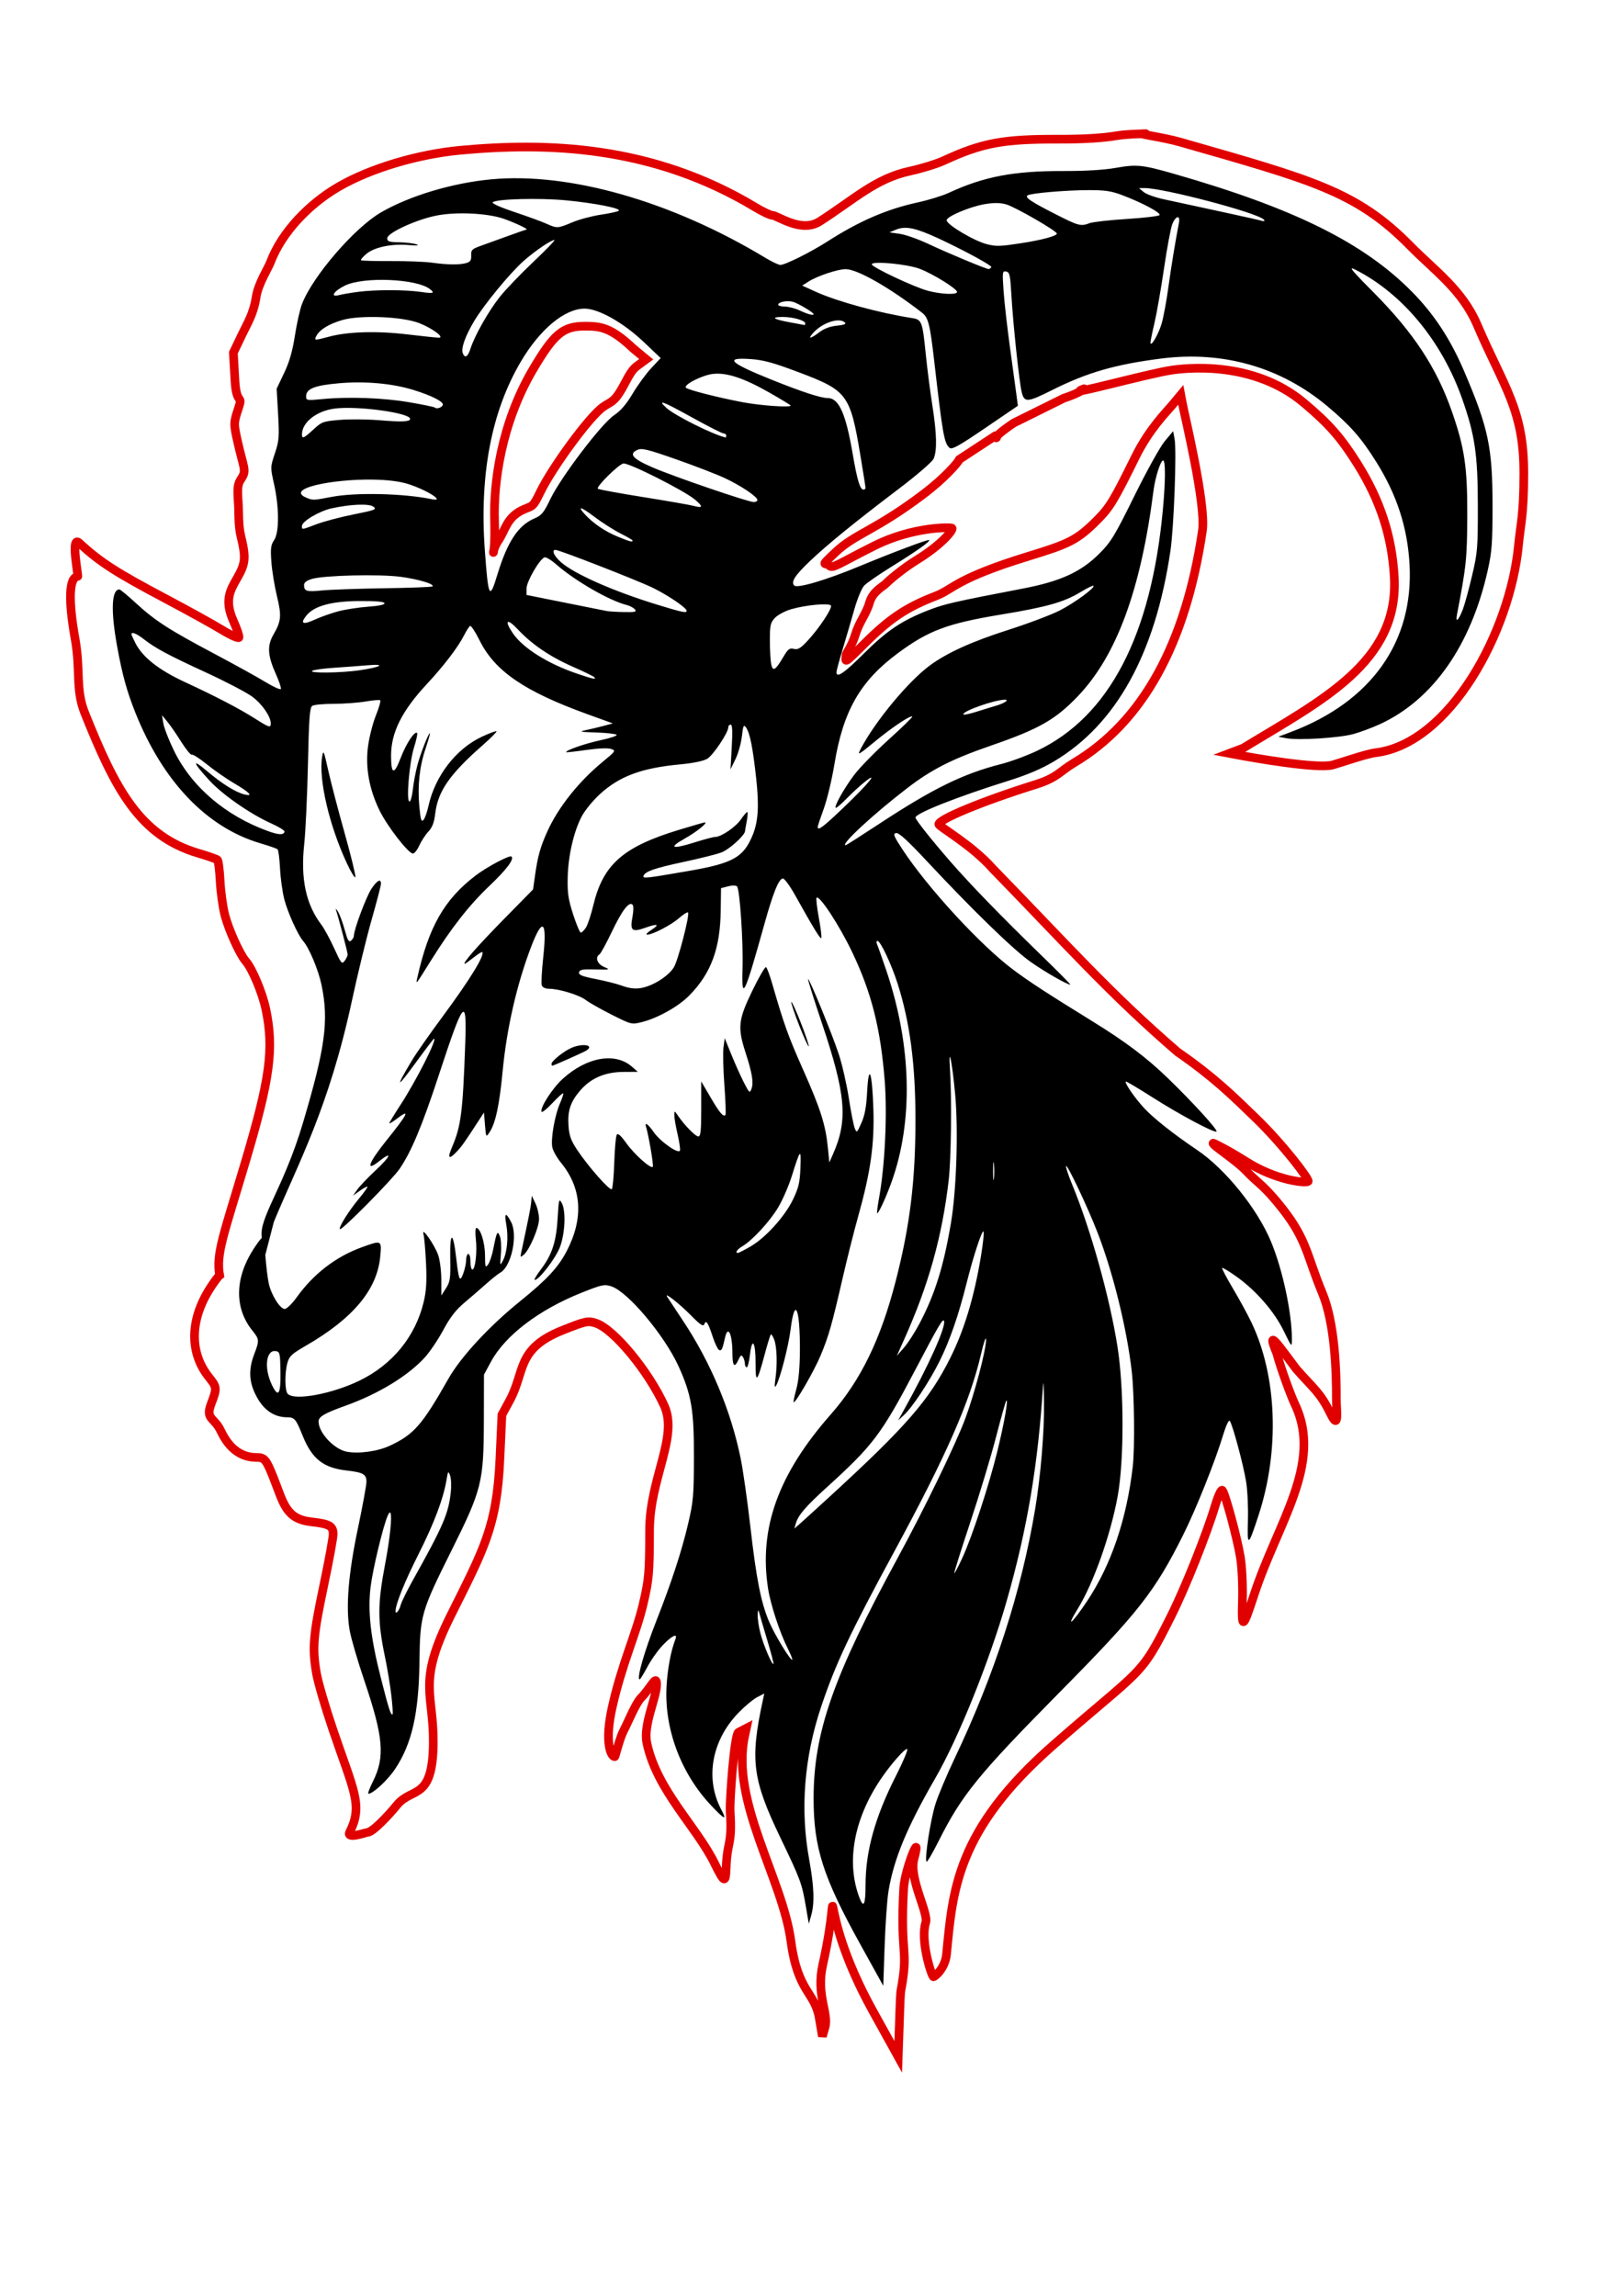 <?xml version="1.0" encoding="UTF-8" standalone="no"?>
<!-- Created with Inkscape (http://www.inkscape.org/) -->

<svg
   width="210mm"
   height="297mm"
   viewBox="0 0 210 297"
   version="1.1"
   id="svg1"
   xml:space="preserve"
   sodipodi:docname="goat_outlined.svg"
   inkscape:version="1.3.2 (091e20e, 2023-11-25, custom)"
   xmlns:inkscape="http://www.inkscape.org/namespaces/inkscape"
   xmlns:sodipodi="http://sodipodi.sourceforge.net/DTD/sodipodi-0.dtd"
   xmlns:xlink="http://www.w3.org/1999/xlink"
   xmlns="http://www.w3.org/2000/svg"
   xmlns:svg="http://www.w3.org/2000/svg"><sodipodi:namedview
     id="namedview1"
     pagecolor="#ffffff"
     bordercolor="#000000"
     borderopacity="0.25"
     inkscape:showpageshadow="2"
     inkscape:pageopacity="0.0"
     inkscape:pagecheckerboard="0"
     inkscape:deskcolor="#d1d1d1"
     inkscape:document-units="mm"
     inkscape:zoom="0.36569515"
     inkscape:cx="1115.6834"
     inkscape:cy="447.09371"
     inkscape:window-width="1920"
     inkscape:window-height="1017"
     inkscape:window-x="-8"
     inkscape:window-y="-8"
     inkscape:window-maximized="1"
     inkscape:current-layer="layer1" /><defs
     id="defs1"><linearGradient
       id="swatch16"
       inkscape:swatch="solid"><stop
         style="stop-color:#e10000;stop-opacity:1;"
         offset="0"
         id="stop16" /></linearGradient><linearGradient
       inkscape:collect="always"
       xlink:href="#swatch16"
       id="linearGradient16"
       x1="14.493"
       y1="122.898"
       x2="190.035"
       y2="122.898"
       gradientUnits="userSpaceOnUse"
       gradientTransform="matrix(1.242,0,0,1.242,27.347,-14.152)" /></defs><g
     inkscape:label="Calque 1"
     inkscape:groupmode="layer"
     id="layer1"><path
       id="path1"
       style="fill:#000000"
       sodipodi:type="inkscape:offset"
       inkscape:radius="0"
       inkscape:original="M 145.27344 7.1796875 C 144.26782 7.0789712 143.42533 7.1775049 142.09961 7.4121094 C 140.58429 7.6802667 138.23529 7.8204 135.40039 7.8125 C 129.11061 7.795059 125.31332 8.5208411 120.84766 10.591797 C 120.0473 10.962968 118.27018 11.510696 116.89844 11.808594 C 112.97283 12.661111 109.4672 14.176794 105.42773 16.767578 C 103.2807 18.144612 100.03639 19.760766 99.423828 19.759766 C 99.201438 19.759392 98.330811 19.343978 97.488281 18.835938 C 85.583498 11.657374 72.594115 7.9424826 62.640625 8.8691406 C 57.716615 9.3275606 52.257168 10.963585 48.617188 13.074219 C 45.219687 15.044248 39.870475 21.262794 38.546875 24.779297 C 38.298425 25.439353 37.900309 27.22789 37.662109 28.755859 C 37.350669 30.753621 36.963986 32.092558 36.285156 33.519531 L 35.339844 35.503906 L 35.523438 38.732422 C 35.687748 41.649284 35.647368 42.129479 35.117188 43.722656 C 34.532538 45.479551 34.532966 45.493994 35.009766 47.638672 C 35.672086 50.617735 35.675861 53.793496 35.019531 54.761719 C 34.596921 55.38518 34.544002 55.816878 34.669922 57.541016 C 34.751882 58.663196 35.0686 60.616954 35.375 61.884766 C 35.98778 64.420261 35.928372 65.056095 34.919922 66.802734 C 34.110112 68.205336 34.193384 69.466765 35.246094 71.8125 C 35.646454 72.70463 35.930706 73.550991 35.878906 73.693359 C 35.827096 73.835727 34.952244 73.445269 33.933594 72.824219 C 32.914954 72.203168 29.997792 70.589682 27.451172 69.240234 C 21.662469 66.172805 19.878547 65.024078 17.460938 62.800781 C 16.405308 61.829994 15.447841 61.035156 15.332031 61.035156 C 14.334561 61.035156 14.219401 63.699686 15.025391 68.175781 C 15.681891 71.821645 16.282474 74.008081 17.371094 76.728516 C 20.879014 85.494753 26.463061 91.324135 33.271484 93.328125 C 34.362894 93.649365 35.345608 93.991944 35.455078 94.089844 C 35.564548 94.187704 35.706231 95.287423 35.769531 96.533203 C 35.832811 97.778974 36.078586 99.549 36.316406 100.4668 C 36.746886 102.12807 38.042228 104.9941 38.705078 105.75 C 39.479548 106.6332 40.656824 109.4485 41.052734 111.36523 C 41.990334 115.90442 41.527264 119.33235 38.683594 128.90039 C 36.191957 137.28392 33.015645 141.01716 33.453125 143.52148 C 33.304193 143.62845 32.823477 144.27313 32.353516 145.00781 C 30.007776 148.67478 29.961059 152.44959 32.224609 155.27734 C 33.151639 156.43543 33.159773 156.54227 32.476562 158.33984 C 31.780582 160.17098 31.810512 161.67326 32.576172 163.29688 C 33.531192 165.32203 34.909273 166.33984 36.695312 166.33984 C 37.605982 166.33984 37.797377 166.56787 38.623047 168.63086 C 39.823427 171.63011 41.267763 172.77896 44.251953 173.11328 C 46.333603 173.34648 46.763672 173.5904 46.763672 174.53516 C 46.763672 174.95821 46.2803 177.60439 45.6875 180.41406 C 44.45947 186.23442 44.11133 190.49361 44.625 193.44336 C 44.79832 194.43863 45.629686 197.28906 46.472656 199.7793 C 48.933996 207.0504 49.147285 209.54343 47.578125 212.68359 C 47.153365 213.53362 46.897696 214.23047 47.009766 214.23047 C 47.593326 214.23047 49.459287 212.5011 50.404297 211.08594 C 52.544287 207.88127 53.424059 204.00885 53.505859 197.42773 C 53.579439 191.50841 53.711141 191.05719 57.613281 183.22461 C 61.447741 175.52786 61.680719 174.58232 61.699219 166.73633 L 61.712891 160.91602 L 62.619141 159.24414 C 64.419401 155.92381 68.725848 152.64898 74.111328 150.50391 C 76.749188 149.45323 77.021261 149.39565 77.931641 149.69336 C 80.026361 150.37837 84.694676 155.93886 86.478516 159.87305 C 88.111146 163.47374 88.436628 165.40266 88.423828 171.36719 C 88.413168 176.34265 88.352428 177.0493 87.679688 179.91797 C 86.870898 183.36678 85.584831 187.29691 83.681641 192.13672 C 82.088101 196.18908 81.092357 199.67773 81.529297 199.67773 C 81.600117 199.67773 82.047254 198.95029 82.521484 198.06055 C 82.995714 197.1708 83.889486 195.91947 84.509766 195.28125 C 85.677896 194.07934 86.382483 193.76361 86.064453 194.58398 C 85.500103 196.03975 85.078682 198.26008 84.945312 200.48047 C 84.619543 205.9038 86.737706 211.60736 90.597656 215.70117 C 92.332296 217.5409 92.670456 217.68384 91.910156 216.25391 C 89.805366 212.29535 90.679017 207.423 94.125 203.89453 C 94.92536 203.07501 95.984446 202.19462 96.478516 201.93945 L 97.376953 201.47656 L 97.185547 202.36328 C 95.552607 209.94923 95.864049 212.38863 99.410156 219.78516 C 102.00775 225.20326 102.15975 225.61196 102.67969 228.64844 L 103.04102 230.76562 L 103.34375 229.70703 C 103.79384 228.13356 103.71689 226.0412 103.07812 222.53125 C 101.93117 216.22878 102.44938 209.62018 104.5957 203.20508 C 106.42945 197.7242 108.23589 193.88989 113.91406 183.41602 C 120.55959 171.15778 123.54041 164.37204 124.95898 158.26953 C 125.30258 156.7914 125.5815 155.99056 125.5918 156.45312 C 125.61943 157.69085 124.14023 163.30493 122.93555 166.53711 C 121.72824 169.77635 117.76121 177.9512 114.36328 184.19922 C 106.13862 199.32252 103.65039 206.43723 103.65039 214.83008 C 103.65039 221.07764 104.85017 224.82076 109.60352 233.40234 L 112.51367 238.65625 L 112.6875 233.5957 C 112.78274 230.81186 113.0036 227.66693 113.17969 226.60742 C 113.85986 222.51497 115.52719 218.49541 119.13281 212.25 C 122.08536 207.13581 126.00614 197.40417 128.21289 189.71289 C 130.82415 180.61174 132.22285 172.30513 132.8418 162.23828 C 132.8865 161.51067 132.9434 162.52375 132.9668 164.48828 C 133.01086 168.19438 132.53981 173.8213 131.83203 178.04883 C 130.08227 188.49987 126.66733 199.07134 121.60156 209.71289 C 120.60213 211.81237 119.49981 214.43122 119.15234 215.5332 C 118.51817 217.5444 117.73903 222.58669 118.01953 222.86719 C 118.10197 222.94964 118.78638 221.78503 119.54102 220.28125 C 122.5118 214.36127 124.58619 211.81268 135.00586 201.26562 C 144.9938 191.15558 147.06812 188.51197 150.67773 181.28906 C 152.32377 177.99529 154.77019 171.86731 155.7832 168.50195 C 156.10422 167.43547 156.46502 166.66065 156.58398 166.78125 C 156.91566 167.11747 158.32458 172.33963 158.68164 174.55469 C 158.85638 175.63892 158.9586 177.86003 158.9082 179.49023 C 158.80289 182.90013 158.94679 182.82668 160.26367 178.79688 C 162.96032 170.54481 162.61719 161.1233 159.36914 154.30078 C 158.88418 153.28213 157.81723 151.32713 157 149.95508 C 156.18278 148.58303 155.56851 147.40805 155.63281 147.34375 C 155.69714 147.27942 156.51442 147.77239 157.44922 148.43945 C 159.9486 150.22297 162.2513 152.87106 163.46289 155.35352 C 164.49862 157.4765 164.49995 157.47535 164.50195 156.41016 C 164.50974 153.0879 163.32399 147.54436 161.84766 143.99805 C 160.0948 139.78748 156.03434 134.7536 152.43555 132.33203 C 149.49843 130.3557 146.90875 128.31068 145.71094 127.01953 C 144.53022 125.7468 143.18475 123.79591 143.37305 123.62891 C 143.42603 123.58193 144.95833 124.49039 146.77734 125.64844 C 150.27145 127.87292 154.67421 130.22033 154.91016 129.98438 C 155.10373 129.7908 151.86707 126.24299 148.72461 123.20312 C 146.01179 120.57888 143.38146 118.59578 139.10547 115.95508 C 133.2339 112.32901 131.17482 110.98857 129.05469 109.41016 C 124.92407 106.33496 118.16309 98.995036 114.96094 94.109375 C 113.83485 92.391245 113.72433 92.110938 114.14453 92.023438 C 114.49051 91.951428 115.61594 92.977273 118.0625 95.595703 C 123.98015 101.92907 129.10225 106.89812 131.29883 108.43555 C 133.15457 109.7344 135.90529 111.30664 136.32031 111.30664 C 136.39905 111.30664 134.77943 109.66889 132.7207 107.66797 C 127.52332 102.61653 123.67548 98.653429 121.07617 95.673828 C 118.68373 92.931368 116.61523 90.325244 116.61523 90.052734 C 116.61523 89.512094 121.88833 87.425215 128.43945 85.373047 C 130.84402 84.619805 132.6469 83.853556 134.23438 82.910156 C 142.14719 78.207772 147.11767 69.226331 149.05078 56.140625 C 149.49573 53.128682 149.85843 43.372381 149.58008 41.888672 L 149.39453 40.904297 L 148.33594 42.171875 C 147.74249 42.882265 146.04215 45.943 144.4707 49.128906 C 141.95129 54.236668 141.49496 54.988005 140.00195 56.482422 C 137.687 58.799554 135.06675 60.000089 130.35352 60.90625 C 121.54035 62.60066 120.32714 62.878617 118.33398 63.648438 C 114.91369 64.969458 113.00784 66.242399 110.06445 69.171875 C 107.52579 71.698526 106.55745 72.357439 106.56445 71.552734 C 106.56611 71.370833 106.92831 70.03138 107.36914 68.576172 C 107.80996 67.120963 108.4728 64.858516 108.8418 63.548828 C 109.2108 62.239141 109.76964 60.890527 110.08594 60.550781 C 110.40224 60.211035 112.03159 59.087085 113.70508 58.052734 C 116.73146 56.182192 118.52002 54.914544 118.35938 54.753906 C 118.23522 54.629742 113.85908 56.272022 109.39648 58.119141 C 105.16237 59.871682 101.58229 60.926034 101.19141 60.535156 C 100.74005 60.083792 101.28939 59.230626 103.19727 57.419922 C 105.4525 55.279551 108.86964 52.501123 114.49805 48.230469 C 116.84046 46.453126 118.73588 44.815819 118.91797 44.412109 C 119.37973 43.388335 119.33104 41.233941 118.76172 37.619141 C 118.4867 35.872891 118.11108 32.957683 117.92773 31.138672 C 117.50194 26.914461 117.42327 26.708028 116.16406 26.511719 C 111.99061 25.861085 106.66308 24.406123 103.94531 23.173828 L 102.20117 22.382812 L 103.01758 21.865234 C 104.13331 21.1588 106.73024 20.290762 107.72656 20.291016 C 109.21648 20.291396 113.32439 22.631809 117.45703 25.835938 C 118.2485 26.449587 118.4604 27.291716 118.99414 31.931641 C 120.08573 41.421071 120.26928 42.452988 120.95898 43.025391 C 121.2563 43.272146 122.15968 42.769484 125.48633 40.503906 L 129.64453 37.671875 L 129.48633 36.455078 C 129.39987 35.785745 129.03299 33.095937 128.66992 30.476562 C 128.30685 27.857188 127.92742 24.541124 127.82812 23.107422 C 127.65717 20.639117 127.67438 20.504843 128.15039 20.595703 C 128.5936 20.680301 128.6718 21.019945 128.8125 23.466797 C 129.03061 27.26007 129.82624 34.754811 130.13867 35.966797 C 130.47811 37.283551 130.84957 37.255236 134.01562 35.669922 C 138.48562 33.431694 142.0542 32.403385 147.93164 31.658203 C 155.79156 30.661669 163.14005 32.781239 169.04492 37.748047 C 171.95948 40.199593 173.31601 41.744311 175.22266 44.78125 C 177.86188 48.985051 179.21791 53.151823 179.47656 57.861328 C 180.01625 67.688011 174.61488 75.309299 164.375 79.169922 L 162.78516 79.769531 L 163.80859 79.962891 C 165.32087 80.248911 170.48524 79.927614 172.31055 79.433594 C 173.18367 79.197283 174.71144 78.62956 175.70703 78.171875 C 182.43809 75.077515 187.28439 68.172273 189.41992 58.632812 C 189.95951 56.222366 190.03614 55.178787 190.03516 50.320312 C 190.03368 42.947197 189.50811 40.473346 186.40234 33.222656 C 184.66931 29.176759 182.60293 26.029021 179.82031 23.201172 C 173.65762 16.938299 164.7695 12.535138 149.42383 8.1445312 C 147.44824 7.5792876 146.27905 7.2804038 145.27344 7.1796875 z M 145.71875 9.9804688 C 148.06574 9.9493968 159.93875 13.067393 160.91992 13.972656 C 161.17439 14.207446 160.93701 14.254094 160.40234 14.074219 C 160.16953 13.995895 153.6687 12.571372 148.16797 11.394531 C 147.11407 11.169056 145.98284 10.760382 145.6543 10.486328 L 145.05664 9.9882812 L 145.71875 9.9804688 z M 138.63477 10.242188 C 140.70819 10.236412 141.5312 10.356994 142.87109 10.861328 C 145.4676 11.838653 147.93074 13.157153 147.66211 13.425781 C 147.53078 13.557109 145.64146 13.777926 143.46289 13.916016 C 141.28432 14.054106 139.16551 14.29323 138.75586 14.449219 C 137.65258 14.869328 137.36318 14.793582 134.45312 13.3125 C 131.28987 11.702554 130.48316 11.157328 130.89258 10.904297 C 131.33984 10.627876 135.74686 10.250187 138.63477 10.242188 z M 66.380859 11.382812 C 68.234946 11.333299 70.461132 11.378229 72.164062 11.541016 C 75.812582 11.889784 79.219994 12.562104 78.871094 12.865234 C 78.747744 12.972401 77.725106 13.19824 76.597656 13.365234 C 75.470206 13.532228 73.835867 13.968197 72.966797 14.333984 C 71.094717 15.121934 71.014421 15.124628 69.650391 14.505859 C 69.068311 14.241806 67.24367 13.576758 65.59375 13.027344 C 63.81435 12.43481 62.690671 11.932372 62.832031 11.791016 C 63.046006 11.577038 64.526773 11.432326 66.380859 11.382812 z M 125.44336 12.023438 C 126.59628 11.830967 127.37566 11.838148 128.13867 12.048828 C 129.27063 12.361386 134.60547 15.433953 134.60547 15.773438 C 134.60547 16.076321 132.63505 16.601891 129.98242 17.005859 C 127.36245 17.404852 126.9169 17.41811 125.74219 17.130859 C 124.1196 16.734086 120.58398 14.637237 120.58398 14.072266 C 120.58398 13.594725 123.56911 12.336331 125.44336 12.023438 z M 60.048828 13.222656 C 61.654911 13.292844 63.209169 13.52369 64.261719 13.894531 C 65.654329 14.385186 67.433099 15.226156 67.136719 15.253906 C 67.063959 15.260718 65.992789 15.633081 64.755859 16.082031 C 63.518929 16.53098 61.957196 17.096602 61.285156 17.337891 C 60.194966 17.729307 60.06585 17.860511 60.09375 18.552734 C 60.11849 19.166479 59.988094 19.367311 59.464844 19.517578 C 58.608734 19.76344 57.084849 19.746203 55.099609 19.46875 C 54.226479 19.346724 51.867612 19.257018 49.857422 19.267578 C 47.847232 19.278138 46.143819 19.229786 46.074219 19.160156 C 46.004589 19.090529 46.30875 18.728712 46.75 18.357422 C 47.76562 17.502835 49.945179 17.042835 52.105469 17.226562 C 53.234939 17.322617 53.562294 17.294143 53.115234 17.136719 C 52.751434 17.00861 51.768391 16.891453 50.931641 16.876953 C 49.639631 16.854555 49.410156 16.777244 49.410156 16.363281 C 49.410156 15.704516 52.923651 14.064652 55.519531 13.511719 C 56.784961 13.242177 58.442746 13.152468 60.048828 13.222656 z M 149.95898 13.685547 C 150.13666 13.657324 150.23557 13.889104 150.13672 14.402344 C 149.66454 16.853892 149.14551 20.024771 148.7832 22.671875 C 148.55415 24.345365 148.17904 26.371977 147.94922 27.175781 C 147.55613 28.550625 146.53038 30.312986 146.51758 29.636719 C 146.51434 29.466308 146.74478 28.335084 147.0293 27.123047 C 147.31382 25.911011 147.86112 22.777578 148.24609 20.158203 C 148.63106 17.538827 149.10652 15.008099 149.30273 14.535156 C 149.52371 14.002518 149.78131 13.71377 149.95898 13.685547 z M 115.24805 15.035156 C 116.50084 15.008342 118.22811 15.692971 121.8418 17.496094 C 124.36127 18.753238 126.35192 19.897541 126.26562 20.037109 C 126.17936 20.176677 126.02633 20.287103 125.92578 20.283203 C 125.57715 20.269571 120.70342 18.237345 118.33398 17.117188 C 117.02429 16.498031 115.35847 15.905891 114.63086 15.802734 L 113.30664 15.615234 L 114.10156 15.283203 C 114.4663 15.130824 114.83045 15.044094 115.24805 15.035156 z M 70.679688 16.585938 C 70.824468 16.585937 69.619533 17.837173 68.001953 19.367188 C 66.384363 20.897199 64.463272 22.90184 63.732422 23.820312 C 62.317422 25.598567 60.519533 28.773372 60.001953 30.410156 C 59.671043 31.456596 59.290118 31.681295 59.023438 30.986328 C 58.785967 30.367504 59.324369 28.836346 60.449219 26.9375 C 61.678929 24.861653 64.997049 20.823 66.755859 19.259766 C 68.162989 18.009104 70.251728 16.585938 70.679688 16.585938 z M 113.52344 19.566406 C 114.85563 19.692345 116.38643 19.952908 117.18164 20.259766 C 118.89203 20.919774 121.90625 22.792818 121.90625 23.195312 C 121.90625 23.579069 119.91578 23.499377 118.20117 23.046875 C 116.47349 22.590921 111.05859 20.039479 111.05859 19.681641 C 111.05859 19.449958 112.19124 19.440467 113.52344 19.566406 z M 172.13672 20.199219 C 172.18114 20.171964 172.3255 20.227749 172.55078 20.341797 C 178.57276 23.390325 183.57652 29.429994 186.16797 36.777344 C 187.79155 41.380574 188.15802 43.855585 188.16602 50.320312 C 188.17316 55.802249 188.12945 56.325022 187.42383 59.3125 C 187.01174 61.057192 186.49069 62.963233 186.26562 63.546875 C 185.69844 65.017808 185.29046 65.37903 185.51562 64.210938 C 186.70032 58.065261 186.80001 57.094364 186.82031 51.642578 C 186.84326 45.474275 186.47852 43.016133 184.85156 38.363281 C 182.91817 32.834125 179.98425 28.374417 174.93164 23.283203 C 172.76759 21.102617 172.00346 20.280984 172.13672 20.199219 z M 49.664062 21.675781 C 51.843494 21.763779 53.945188 22.156702 54.814453 22.810547 C 55.535843 23.353162 55.305051 23.427473 53.644531 23.185547 C 51.697391 22.901854 47.826041 22.900667 45.707031 23.181641 C 44.761151 23.307063 43.657679 23.495322 43.255859 23.599609 C 42.080659 23.904609 42.624228 23.06659 44.048828 22.376953 C 45.228588 21.805841 47.484631 21.587784 49.664062 21.675781 z M 99.798828 24.429688 C 100.16931 24.355731 100.63357 24.348432 101.01172 24.445312 C 101.62908 24.603479 103.65039 25.80477 103.65039 26.013672 C 103.65039 26.227839 102.93246 26.040925 101.92969 25.566406 C 101.3476 25.29096 100.48466 25.062394 100.01172 25.058594 C 99.538767 25.054778 99.152344 24.946151 99.152344 24.816406 C 99.152344 24.64404 99.42835 24.503644 99.798828 24.429688 z M 74.523438 25.316406 C 76.290317 25.316406 79.461174 27.107 82.052734 29.566406 L 84.201172 31.605469 L 82.996094 32.892578 C 82.333304 33.601152 81.272532 35.054149 80.638672 36.121094 C 79.830902 37.480771 79.114101 38.311248 78.244141 38.898438 C 76.655121 39.970962 71.500196 46.762762 70.160156 49.548828 C 69.313956 51.308152 69.060567 51.612081 68.091797 52.027344 C 66.064727 52.896246 64.684388 55.002215 63.423828 59.152344 C 62.426798 62.434842 62.272921 62.14096 61.832031 56.117188 C 61.126101 46.472425 62.659699 38.413212 66.412109 32.050781 C 68.843339 27.92847 71.989667 25.316406 74.523438 25.316406 z M 99.730469 26.375 C 101.04207 26.375 102.5918 26.819651 102.5918 27.195312 C 102.5918 27.326593 102.56179 27.422153 102.52539 27.408203 C 102.48901 27.39425 101.65988 27.240503 100.68359 27.066406 C 98.532032 26.682727 98.108762 26.375 99.730469 26.375 z M 48.621094 26.400391 C 50.509477 26.474885 52.385324 26.736688 53.458984 27.152344 C 55.127814 27.798415 56.756285 28.998932 55.984375 29.013672 C 55.743555 29.01827 53.957615 28.831683 52.015625 28.599609 C 48.111405 28.133042 44.407063 28.238609 42.001953 28.886719 C 40.138173 29.388955 40.077647 29.385739 40.404297 28.775391 C 40.832337 27.975589 42.009062 27.259487 43.701172 26.767578 C 44.831847 26.438881 46.73271 26.325896 48.621094 26.400391 z M 105.84766 26.976562 C 106.60692 26.739647 107.30355 26.74887 107.64844 27.09375 C 107.83184 27.277157 107.50045 27.403221 106.61523 27.488281 C 105.75433 27.571002 105.00068 27.851094 104.39062 28.316406 C 103.2142 29.21371 102.83943 29.222953 103.66992 28.333984 C 104.26658 27.695314 105.08839 27.213478 105.84766 26.976562 z M 95.646484 31.734375 C 97.283764 31.848513 98.522333 32.188572 101.79688 33.423828 C 107.96104 35.749131 108.3167 36.230741 109.61523 44.019531 C 109.97206 46.159795 110.26367 48.006294 110.26367 48.123047 C 110.26367 48.239794 110.14326 48.335938 109.99414 48.335938 C 109.56739 48.335938 109.20079 47.12096 108.64062 43.837891 C 107.75576 38.651797 106.88367 36.696206 105.44922 36.691406 C 104.56436 36.688464 102.13119 35.89158 98.275391 34.341797 C 92.943638 32.19878 92.234961 31.496551 95.646484 31.734375 z M 90.857422 33.621094 C 92.610882 33.42377 94.80694 34.155897 98.09375 36.033203 C 99.548417 36.864059 100.74023 37.591077 100.74023 37.648438 C 100.74023 37.918275 96.903817 37.651992 94.654297 37.226562 C 91.478684 36.62599 87.711689 35.664701 87.417969 35.378906 C 87.047479 35.018408 89.477992 33.776328 90.857422 33.621094 z M 43.246094 34.8125 C 46.601494 34.520497 50.038824 34.827777 52.746094 35.662109 C 55.082254 36.382071 56.616552 37.165487 56.482422 37.568359 C 56.369712 37.906897 55.693144 38.126739 55.464844 37.898438 C 55.389064 37.822666 53.921315 37.520302 52.203125 37.226562 C 48.886015 36.659476 44.518668 36.500188 41.142578 36.824219 C 39.174958 37.013065 39.091797 36.998538 39.091797 36.466797 C 39.091797 35.513589 40.181134 35.079228 43.246094 34.8125 z M 84.681641 37.341797 C 85.169839 37.520882 86.269436 38.094505 88.097656 39.107422 C 90.166906 40.253881 92.012899 41.191406 92.199219 41.191406 C 92.385539 41.191406 92.537109 41.31151 92.537109 41.457031 C 92.537109 41.602552 92.507103 41.714631 92.470703 41.707031 C 90.942163 41.388458 85.973287 38.909833 84.929688 37.945312 C 84.315632 37.377786 84.193442 37.162711 84.681641 37.341797 z M 42.685547 38.035156 C 45.535757 37.648375 52.320312 38.570182 52.320312 39.34375 C 52.320312 39.708418 51.300837 39.751778 48.373047 39.511719 C 46.856937 39.387409 44.608523 39.368115 43.376953 39.470703 C 41.251563 39.647748 41.081881 39.710211 40.019531 40.689453 C 38.787581 41.825027 38.5625 41.920455 38.5625 41.310547 C 38.5625 39.796852 40.387297 38.347036 42.685547 38.035156 z M 81.244141 43.283203 C 81.798421 43.030659 82.537059 43.211672 86.224609 44.505859 C 88.605599 45.341495 91.385647 46.417082 92.404297 46.896484 C 94.43521 47.852289 96.505859 49.247223 96.505859 49.660156 C 96.505859 49.804764 96.297629 49.923075 96.042969 49.921875 C 95.317979 49.918343 85.792014 46.656146 83.146484 45.505859 C 80.613144 44.404359 80.099061 43.804937 81.244141 43.283203 z M 148.12109 44.630859 C 148.4404 44.630859 148.42992 47.22675 148.0957 50.849609 C 146.61403 66.910525 141.24944 77.20327 132.0918 81.560547 C 130.78212 82.183707 128.71581 82.945534 127.5 83.253906 C 122.7207 84.466103 118.86632 86.351744 112.16797 90.748047 C 109.79468 92.305695 107.79857 93.580078 107.73438 93.580078 C 106.98492 93.580078 111.20905 89.661556 115.55664 86.322266 C 118.68186 83.921851 121.24282 82.622864 126.29492 80.876953 C 132.35447 78.78288 134.44365 77.589065 137.29883 74.595703 C 142.21584 69.440727 145.29299 61.06784 146.90039 48.46875 C 147.1139 46.79519 147.80219 44.630859 148.12109 44.630859 z M 79.441406 45.017578 C 80.078186 44.871509 87.213099 48.46584 88.568359 49.615234 C 89.637239 50.521746 89.584388 50.733076 88.367188 50.404297 C 87.892047 50.275956 84.996867 49.771127 81.935547 49.283203 C 78.874217 48.795279 76.294172 48.319592 76.201172 48.226562 C 75.959042 47.984434 78.808276 45.162807 79.441406 45.017578 z M 47.587891 47.066406 C 49.316309 47.092665 50.940571 47.264734 52.087891 47.632812 C 54.522801 48.41397 56.875616 49.933619 55.066406 49.556641 C 51.528806 48.819521 45.408209 48.677564 42.355469 49.261719 C 40.016189 49.709349 39.967807 49.712108 39.185547 49.396484 C 36.270357 48.220273 42.402636 46.987631 47.587891 47.066406 z M 45.714844 50.261719 C 46.666659 50.225663 47.384291 50.306736 47.660156 50.515625 C 48.110466 50.856605 47.869368 50.950071 45.148438 51.492188 C 43.493278 51.82196 41.379222 52.379199 40.451172 52.728516 C 38.454522 53.480055 38.5625 53.466805 38.5625 52.960938 C 38.5625 52.372871 40.781995 51.060712 42.359375 50.716797 C 43.57691 50.451337 44.763029 50.297774 45.714844 50.261719 z M 74.113281 50.726562 C 74.319834 50.771883 74.885477 51.130219 75.763672 51.794922 C 76.724382 52.522084 78.212013 53.472983 79.070312 53.90625 C 79.928612 54.339517 80.630859 54.751596 80.630859 54.822266 C 80.630859 55.048657 80.267101 54.952084 78.707031 54.310547 C 77.136341 53.664643 75.655838 52.663752 74.611328 51.542969 C 74.058363 50.949626 73.906729 50.681242 74.113281 50.726562 z M 70.820312 56.007812 C 71.314223 56.007813 81.369124 59.927813 83.240234 60.849609 C 85.176324 61.803409 87.486553 63.374835 87.501953 63.748047 C 87.515373 64.073667 86.996691 63.966228 83.806641 62.990234 C 78.215091 61.279506 73.242405 59.088394 71.515625 57.572266 C 70.630435 56.79506 70.280743 56.007812 70.820312 56.007812 z M 69.417969 56.958984 C 69.597689 56.89002 70.259552 57.283663 70.888672 57.833984 C 73.320822 59.961504 77.664174 62.465116 79.896484 63.025391 C 80.288334 63.123739 80.748659 63.372168 80.917969 63.576172 C 81.176919 63.888195 80.957382 63.941836 79.539062 63.916016 C 78.611733 63.899136 77.615259 63.83852 77.324219 63.78125 C 77.033179 63.723977 74.622547 63.241361 71.966797 62.708984 L 67.136719 61.740234 L 67.136719 60.896484 C 67.136719 60.034409 68.775869 57.205381 69.417969 56.958984 z M 45.025391 59.257812 C 47.318127 59.202496 49.759091 59.251431 51.113281 59.431641 C 53.384781 59.73392 55.465865 60.360311 55.171875 60.654297 C 55.094225 60.73195 52.306566 60.837902 48.978516 60.888672 C 45.650466 60.93944 42.094822 61.065901 41.076172 61.169922 C 39.150192 61.366597 38.826172 61.266233 38.826172 60.474609 C 38.826172 60.157981 39.153669 59.903364 39.818359 59.703125 C 40.586544 59.471709 42.732654 59.313129 45.025391 59.257812 z M 139.25977 60.574219 C 139.49762 60.812076 136.915 62.708458 135.01172 63.693359 C 133.94879 64.243403 131.01146 65.355232 128.48438 66.164062 C 123.7728 67.672074 120.66566 69.078063 118.44922 70.705078 C 115.69019 72.730394 111.42249 77.891858 109.61523 81.386719 C 109.1974 82.194705 109.36671 82.10209 111.44336 80.390625 C 113.66754 78.557576 116.00106 77.00302 116.21289 77.214844 C 116.27035 77.272302 114.90782 78.596568 113.18359 80.15625 C 111.45935 81.715932 109.48968 83.7359 108.80664 84.644531 C 107.47774 86.412367 106.14773 88.816406 106.5 88.816406 C 106.61767 88.816406 107.24577 88.272286 107.89453 87.605469 C 108.54329 86.938652 109.53757 86.021211 110.10352 85.568359 C 112.04998 84.010875 110.67305 85.712538 107.61328 88.644531 C 104.8804 91.263279 104.17969 91.793027 104.17969 91.248047 C 104.17969 91.130377 104.52788 90.081226 104.95312 88.916016 C 105.37837 87.750804 105.98828 85.1991 106.30859 83.244141 C 107.41351 76.500336 109.58116 72.702617 114.3457 69.169922 C 118.27511 66.256442 120.67469 65.360005 127.58984 64.21875 C 133.30891 63.274893 135.52168 62.648321 137.59961 61.386719 C 138.44584 60.872936 139.19277 60.507249 139.25977 60.574219 z M 45.814453 62.513672 C 47.886853 62.498715 48.999253 62.589966 49.064453 62.78125 C 49.128563 62.969196 48.389006 63.129785 46.972656 63.234375 C 45.767296 63.323384 44.066489 63.585562 43.193359 63.816406 C 42.320239 64.047251 40.981873 64.519583 40.220703 64.867188 C 38.680983 65.570331 38.300953 65.408426 39.101562 64.390625 C 40.077932 63.149361 42.260283 62.539322 45.814453 62.513672 z M 103.92578 62.988281 C 104.93949 62.893742 105.74921 62.911579 105.85938 63.089844 C 106.0649 63.422393 104.31888 66.046482 102.85156 67.609375 C 101.98209 68.535488 101.64915 68.728222 101.13672 68.599609 C 100.59487 68.463613 100.39844 68.612895 99.814453 69.609375 C 98.800593 71.339407 98.461566 71.540265 98.259766 70.53125 C 98.168356 70.074163 98.09375 68.720924 98.09375 67.523438 C 98.09375 65.595855 98.166042 65.268725 98.724609 64.666016 C 99.071609 64.29159 99.991659 63.795453 100.76953 63.564453 C 101.69507 63.2896 102.91208 63.082821 103.92578 62.988281 z M 64.763672 65.185547 C 64.888808 65.084131 65.328112 65.373919 66.013672 66.107422 C 67.793022 68.011204 70.122081 69.595437 72.994141 70.857422 C 74.357321 71.456408 75.584406 72.051627 75.722656 72.179688 C 76.124926 72.55232 75.628576 72.453324 73.535156 71.740234 C 69.819356 70.474505 66.669218 68.490074 65.392578 66.611328 C 64.827693 65.780026 64.638536 65.286963 64.763672 65.185547 z M 59.953125 65.691406 C 60.080515 65.612671 60.620584 66.42795 61.152344 67.503906 C 63.093554 71.431666 66.865989 74.010857 74.943359 76.931641 L 78.119141 78.080078 L 76.927734 78.398438 C 76.272894 78.573686 75.259824 78.815717 74.677734 78.9375 C 73.763354 79.128805 73.94436 79.169468 76 79.236328 C 77.30859 79.278888 78.474937 79.410484 78.591797 79.527344 C 78.708657 79.644203 77.816545 79.949285 76.609375 80.205078 C 74.668525 80.616332 72.166016 81.478461 72.166016 81.736328 C 72.166016 81.787502 73.30065 81.665968 74.6875 81.466797 C 76.20525 81.24883 77.47324 81.194205 77.875 81.328125 C 78.52566 81.54501 78.497906 81.586018 76.785156 83 C 73.752296 85.503811 71.173169 88.752219 69.787109 91.810547 C 68.896739 93.775127 68.56003 94.969872 68.21875 97.382812 L 67.962891 99.201172 L 64.162109 103.07031 C 60.837049 106.45696 58.913527 108.66016 59.279297 108.66016 C 59.341957 108.66016 59.842831 108.30172 60.394531 107.86328 C 60.946241 107.42483 61.4442 107.11217 61.5 107.16797 C 61.86279 107.53076 59.908284 110.70572 56.427734 115.4082 C 54.812124 117.59101 53.065572 120.08976 52.544922 120.96289 C 50.353532 124.63782 50.562094 124.63782 53.240234 120.96289 C 54.353764 119.43492 55.311388 118.18555 55.367188 118.18555 C 55.806317 118.18555 53.085766 123.55238 51.103516 126.5957 C 50.318286 127.80125 49.675781 128.85641 49.675781 128.94141 C 49.675781 129.02644 50.084374 128.78538 50.583984 128.4043 C 52.397354 127.02118 52.098597 127.66107 49.304688 131.13867 C 47.018568 133.98423 46.589284 135.19369 48.365234 133.78711 C 50.136804 132.384 49.868644 133.13082 47.964844 134.9043 C 46.986744 135.81545 45.931261 136.91909 45.619141 137.35742 L 45.052734 138.1543 L 45.923828 137.5332 C 46.403178 137.19187 46.840231 136.95742 46.894531 137.01172 C 46.948821 137.06601 46.459291 137.75313 45.806641 138.53906 C 44.489431 140.12524 43.188948 142.21434 43.392578 142.41797 C 43.603768 142.62916 50.014076 136.15105 50.972656 134.75781 C 52.468066 132.58429 53.851667 129.27899 55.992188 122.75781 C 59.138167 113.17346 59.550254 112.6831 59.333984 118.78125 C 59.021514 127.592 58.803315 129.29926 57.640625 132.01172 C 57.034955 133.42469 57.263641 133.61732 58.269531 132.53906 C 58.921621 131.84005 59.235636 131.39857 60.941406 128.76953 L 61.714844 127.57812 L 61.845703 129.16602 C 61.977753 130.75056 61.980385 130.75203 62.421875 130.0918 C 63.185735 128.94949 63.678801 126.66063 64.087891 122.35938 C 64.608641 116.88413 65.886431 111.29113 67.707031 106.52344 C 69.188821 102.64299 69.765436 103.144 69.253906 107.86719 C 69.067166 109.58812 68.987572 111.18507 69.076172 111.41602 C 69.170642 111.6622 69.546735 111.83594 69.984375 111.83594 C 71.254155 111.83594 73.823035 112.62013 74.671875 113.26758 C 75.116465 113.60668 76.608258 114.45047 77.986328 115.14258 C 80.484658 116.39732 80.495579 116.39977 81.818359 116.07031 C 83.828839 115.56957 86.474577 114.08531 87.841797 112.68945 C 90.622337 109.85068 91.777644 106.71974 91.839844 101.85742 L 91.876953 99.037109 L 92.771484 98.804688 C 93.306694 98.666067 93.767533 98.671839 93.914062 98.818359 C 94.266716 99.171019 94.715078 105.87336 94.611328 109.24414 C 94.479878 113.51481 94.828596 112.8033 97.416016 103.5293 C 98.520473 99.57061 99.238763 97.8125 99.751953 97.8125 C 99.952463 97.8125 100.6324 98.735491 101.26172 99.863281 C 103.5952 104.04504 104.49592 105.52361 104.63086 105.38867 C 104.70704 105.31249 104.56896 104.15985 104.32422 102.82812 C 104.07951 101.49638 103.94705 100.33811 104.03125 100.25391 C 104.39556 99.889589 106.92829 103.75591 108.55859 107.16797 C 111.02984 112.34006 112.1794 116.88803 112.70508 123.5625 C 113.03744 127.78237 112.73089 134.27508 112.00977 138.29492 C 111.81401 139.38632 111.68988 140.32059 111.73438 140.37109 C 111.87497 140.53056 112.81921 138.50096 113.5625 136.44141 C 116.35672 128.69911 116.12957 119.06521 112.93164 109.58594 C 112.39162 107.9852 111.85554 106.46755 111.74023 106.21289 C 111.61942 105.9461 111.63928 105.75 111.78711 105.75 C 112.1582 105.75 113.55369 108.71347 114.33984 111.17383 C 115.91072 116.09006 116.61523 121.45493 116.61523 128.49023 C 116.61523 136.25329 115.91747 141.95831 114.10938 148.98242 C 112.19189 156.4314 109.656 161.64279 105.83008 165.99023 C 99.157996 173.5718 96.672565 180.468 97.859375 188.11719 C 98.180115 190.18443 99.359343 193.76273 100.39062 195.80078 C 100.74772 196.50647 100.99571 197.12929 100.94141 197.18359 C 100.74712 197.37788 98.66889 193.95595 97.970703 192.29297 C 96.949133 189.85975 96.361049 186.8566 95.599609 180.17578 C 95.231269 176.94395 94.68006 173.07376 94.375 171.57617 C 93.138387 165.50525 90.562534 159.36136 87.021484 154.03711 C 86.053664 152.5819 85.155771 151.22257 85.025391 151.01562 C 84.593061 150.32945 86.561004 151.87262 88.083984 153.41406 C 89.246094 154.59028 89.619561 154.83637 89.744141 154.51172 C 89.976371 153.90653 90.220699 154.26616 90.818359 156.0918 C 91.109399 156.98084 91.4867 157.75139 91.65625 157.80469 C 91.95897 157.8999 92.062789 157.67434 92.386719 156.21875 C 92.758259 154.54924 93.322125 155.73861 93.328125 158.20312 C 93.332055 159.85697 93.592282 160.12946 94.101562 159.01172 C 94.362026 158.44006 94.473879 158.37485 94.667969 158.68164 C 94.801269 158.89233 94.914016 159.27268 94.916016 159.52734 C 94.918236 159.782 95.023661 159.99023 95.150391 159.99023 C 95.277111 159.99023 95.463453 159.25997 95.564453 158.36719 C 95.828443 156.03383 96.286791 156.75997 96.275391 159.49414 C 96.264461 162.12102 96.477902 161.91649 97.419922 158.39648 C 97.779492 157.05287 98.134784 155.89256 98.208984 155.81836 C 98.283144 155.7442 98.476402 156.02691 98.638672 156.44727 C 98.989602 157.35631 99.061598 159.60738 98.798828 161.44531 C 98.669828 162.34763 98.692171 162.63517 98.869141 162.34961 C 99.365361 161.54889 100.46051 157.32684 100.73047 155.17383 C 101.26854 150.88268 101.94296 152.41884 101.91406 157.87305 C 101.90241 160.07549 101.75044 161.70619 101.46094 162.75586 C 101.22183 163.62279 101.06804 164.37468 101.11914 164.42578 C 101.31754 164.62419 103.73054 160.44228 104.54883 158.48242 C 105.57085 156.03462 105.98549 154.58376 107.33984 148.68555 C 107.9003 146.24477 108.79163 142.69841 109.32227 140.80664 C 110.90512 135.16367 111.40398 131.66231 111.26367 127.16797 C 111.1145 122.38941 110.66686 121.15073 110.4668 124.96484 C 110.36708 126.86613 110.16877 127.9378 109.74023 128.90039 C 109.16811 130.18552 109.14433 130.20506 108.88867 129.5625 C 108.74392 129.19869 108.40542 127.47281 108.13672 125.72656 C 107.86802 123.98031 107.29621 121.47961 106.86719 120.16992 C 106.04069 117.64687 103.09571 110.45116 102.94922 110.59766 C 102.90159 110.64529 103.6902 113.15158 104.70312 116.16797 C 107.77743 125.32282 108.0514 128.51802 106.12891 132.86914 L 105.66016 133.92773 L 105.47852 132.07617 C 105.19058 129.15646 104.54931 127.13481 102.32617 122.13477 C 100.41131 117.8281 99.897314 116.39607 98.373047 111.12109 C 98.070317 110.07345 97.725269 109.15603 97.605469 109.08203 C 97.485669 109.00799 96.70677 110.34933 95.875 112.0625 C 94.074207 115.77153 93.964295 116.74076 94.986328 119.90625 C 95.853158 122.59106 96.046826 123.77067 95.753906 124.5625 C 95.535056 125.15412 95.47748 125.1052 94.78125 123.74023 C 94.3737 122.94121 93.659633 121.34997 93.195312 120.20508 L 92.351562 118.12305 L 92.195312 119.2793 C 92.109243 119.91486 92.159774 122.08198 92.308594 124.0957 C 92.457364 126.10943 92.517859 127.81808 92.443359 127.89258 C 92.166549 128.16939 91.704728 127.62306 90.548828 125.64844 L 89.363281 123.62109 L 89.363281 127.12109 C 89.363281 129.92516 89.289374 130.62109 88.996094 130.62109 C 88.628394 130.62109 87.238311 129.20224 86.400391 127.97266 C 85.961471 127.3285 85.9511 127.3268 85.9375 127.89258 C 85.92987 128.21097 86.108434 129.26767 86.333984 130.24023 C 86.559534 131.2128 86.707662 132.17956 86.664062 132.38867 C 86.546532 132.95171 84.161928 131.29197 83.304688 130.05078 C 82.623468 129.06445 82.141148 128.7239 82.335938 129.36523 C 82.679628 130.49676 83.334918 134.35648 83.205078 134.48633 C 82.930558 134.76084 80.870668 132.91891 79.830078 131.46875 C 79.128448 130.49094 78.761064 130.17029 78.615234 130.40625 C 78.500354 130.59213 78.359081 132.17528 78.300781 133.92383 C 78.242431 135.67238 78.103394 137.2031 77.990234 137.32422 C 77.751284 137.58 74.97577 134.43323 73.5625 132.30469 C 72.7952 131.14904 72.570622 130.52592 72.482422 129.30664 C 72.342892 127.37771 72.709009 126.24479 73.943359 124.80273 C 75.304699 123.21231 77.112386 122.42786 79.441406 122.41406 L 81.292969 122.40234 L 80.560547 121.75781 C 78.431667 119.88431 74.822012 120.50893 71.757812 123.2793 C 70.449072 124.46255 68.860002 126.92181 69.044922 127.47656 C 69.096602 127.6316 69.712433 127.14463 70.414062 126.39453 C 71.115693 125.64443 71.739028 125.07887 71.798828 125.13867 C 71.858618 125.19846 71.675398 125.77311 71.392578 126.41406 C 70.735468 127.90328 70.204046 130.94018 70.416016 132 C 70.506076 132.4503 71.002748 133.33265 71.517578 133.96094 C 74.173968 137.20271 74.424289 141.01403 72.255859 145.19531 C 71.174659 147.28014 69.725059 148.83772 66.292969 151.60742 C 62.397929 154.75072 58.781567 158.65819 57.216797 161.41211 C 53.836737 167.36083 52.809112 168.53641 49.726562 169.97266 C 48.205583 170.68131 45.799234 171.01317 44.271484 170.72656 C 42.658604 170.42398 40.679688 168.30914 40.679688 166.88867 C 40.679688 166.2685 41.410144 165.84177 44.177734 164.84766 C 48.339964 163.35261 52.125292 161.03504 54.232422 158.69141 C 54.858512 157.99505 55.903184 156.43925 56.552734 155.23242 C 57.402904 153.65283 58.138801 152.69467 59.181641 151.81641 C 59.978391 151.1454 61.232327 150.0611 61.966797 149.40625 C 62.701257 148.75141 63.532383 148.08931 63.814453 147.93359 C 65.204353 147.16629 66.050924 143.20456 65.183594 141.52734 C 64.507504 140.21989 64.283571 140.31925 64.556641 141.80664 C 64.855711 143.43572 64.675719 145.38749 64.130859 146.41992 C 63.758149 147.12616 63.74593 147.09049 63.875 145.57031 C 63.94913 144.69718 63.892077 143.68411 63.748047 143.32031 C 63.440387 142.54321 63.340643 142.73594 62.908203 144.93945 C 62.747743 145.75706 62.447544 146.65004 62.240234 146.92383 C 61.901194 147.37165 61.863469 147.2533 61.855469 145.74219 C 61.847309 144.11383 61.262109 142.26367 60.755859 142.26367 C 60.625059 142.26367 60.5945 142.90238 60.6875 143.69336 C 60.87732 145.30843 60.617937 147.55469 60.242188 147.55469 C 60.105588 147.55469 59.994141 147.07114 59.994141 146.48047 C 59.994141 145.2926 59.478812 145.25955 59.445312 146.44531 C 59.434243 146.8369 59.268835 147.57466 59.078125 148.08398 C 58.646835 149.23582 58.514657 148.92865 58.179688 146.00391 C 57.792127 142.62007 57.368788 142.68949 57.429688 146.12695 C 57.475408 148.70684 57.419515 149.10661 56.890625 149.93555 L 56.298828 150.86133 L 56.294922 148.84375 C 56.292472 147.73426 56.112011 146.32344 55.894531 145.70703 C 55.429121 144.38792 53.727241 141.97469 54.025391 143.05664 C 54.125641 143.42044 54.271209 145.08823 54.349609 146.76172 C 54.456849 149.05192 54.387333 150.25353 54.064453 151.625 C 53.020543 156.05915 50.074391 159.66944 45.837891 161.70898 C 42.345541 163.39025 37.642002 164.25528 36.763672 163.37695 C 36.375982 162.98931 36.35025 160.74082 36.71875 159.41406 C 36.95164 158.57558 37.272693 158.2776 39.033203 157.26172 C 45.073153 153.77649 48.131961 150.11362 48.525391 145.90039 C 48.721631 143.79895 48.720691 143.7975 46.150391 144.73047 C 42.875921 145.91904 40.033191 148.10787 37.900391 151.08203 C 37.318991 151.89279 36.635652 152.56136 36.382812 152.56836 C 35.792472 152.58466 34.676176 150.81985 34.347656 149.35156 C 34.207936 148.7271 34.009293 147.11734 33.908203 145.77539 C 33.905291 145.73673 33.899507 145.75086 33.896484 145.71289 L 34.996094 141.4707 C 38.057203 134.07436 41.97225 127.08323 44.9375 113.29102 C 45.65709 109.94404 46.779381 105.33553 47.431641 103.04883 C 48.083901 100.76212 48.617188 98.707895 48.617188 98.484375 C 48.617187 97.777455 48.119818 98.040779 47.398438 99.130859 C 46.741048 100.12424 45.177734 104.30378 45.177734 105.06836 C 45.177734 105.26182 45.017012 105.55355 44.820312 105.7168 C 44.531803 105.95623 44.374466 105.69514 44.009766 104.36133 C 43.761106 103.45192 43.377733 102.41067 43.158203 102.04688 C 42.884263 101.59292 42.812607 101.5509 42.929688 101.91406 C 43.289897 103.03127 44.382173 107.21962 44.382812 107.48633 C 44.383173 107.64042 44.212376 107.99683 44.003906 108.2793 C 43.650326 108.7584 43.560736 108.65026 42.660156 106.67578 C 42.129166 105.51161 41.400033 104.17037 41.039062 103.69531 C 39.070753 101.10487 38.378329 97.853847 38.855469 93.441406 C 39.028209 91.844006 39.240125 87.287435 39.328125 83.316406 C 39.461275 77.307952 39.556439 76.054064 39.886719 75.845703 C 40.104999 75.707996 41.344808 75.593997 42.642578 75.591797 C 43.940348 75.589569 45.762046 75.454809 46.691406 75.292969 C 47.620766 75.131129 48.44845 75.067581 48.53125 75.150391 C 48.61406 75.233202 48.362573 76.101199 47.970703 77.080078 C 47.578833 78.058957 47.129446 79.820319 46.972656 80.994141 C 46.613086 83.685985 47.125364 86.503966 48.464844 89.212891 C 49.456204 91.217799 52.115094 94.638672 52.683594 94.638672 C 52.876574 94.638672 53.241361 94.179691 53.494141 93.619141 C 53.746911 93.058581 54.265334 92.262623 54.646484 91.851562 C 55.156494 91.301542 55.387184 90.695671 55.521484 89.556641 C 55.855744 86.721745 57.371631 84.534166 61.519531 80.894531 C 62.576181 79.967358 63.385559 79.155101 63.318359 79.087891 C 63.251159 79.020685 62.409799 79.333696 61.449219 79.783203 C 58.164669 81.320232 55.493733 84.783515 54.664062 88.582031 C 54.492882 89.365781 54.204028 90.170081 54.023438 90.369141 C 53.757867 90.661871 53.658776 90.34018 53.503906 88.6875 C 53.256006 86.042043 53.516232 83.601755 54.294922 81.283203 C 54.638382 80.260577 54.887656 79.390419 54.847656 79.349609 C 54.706716 79.205664 53.645651 81.910058 53.244141 83.435547 C 53.020501 84.28523 52.763528 85.665208 52.673828 86.501953 C 52.584178 87.338698 52.392287 88.023438 52.248047 88.023438 C 51.808847 88.023437 52.226246 83.03633 52.822266 81.158203 C 53.120056 80.219841 53.297297 79.384968 53.216797 79.304688 C 52.911477 79.000332 51.827339 80.644131 51.130859 82.466797 C 50.285979 84.677831 49.915597 84.610113 49.904297 82.242188 C 49.890047 79.262025 51.268188 76.499912 54.492188 73.042969 C 56.580577 70.803685 58.413806 68.408608 59.160156 66.941406 C 59.469736 66.332816 59.825725 65.770146 59.953125 65.691406 z M 16.867188 66.734375 C 16.867187 66.389538 17.525276 66.650221 18.416016 67.345703 C 19.921576 68.521218 21.510987 69.373161 26.373047 71.611328 C 28.85493 72.753821 31.486653 74.129129 32.220703 74.667969 C 33.484173 75.595441 34.59375 77.1969 34.59375 78.091797 C 34.59375 78.672871 34.388165 78.607655 32.609375 77.478516 C 30.585115 76.193557 27.612239 74.645195 23.697266 72.835938 C 20.356626 71.292102 18.291494 69.669362 17.371094 67.865234 C 17.093824 67.321746 16.867188 66.812935 16.867188 66.734375 z M 46.896484 70.685547 C 49.342574 70.476594 48.638181 70.922809 45.894531 71.320312 C 43.484091 71.669547 39.292286 71.711635 39.884766 71.380859 C 40.103046 71.258994 41.354382 71.089063 42.664062 71.001953 C 43.973752 70.914842 45.877834 70.772567 46.896484 70.685547 z M 127.97852 75.064453 C 128.59693 75.054027 127.95887 75.510136 126.93359 75.810547 C 126.42427 75.95978 125.26303 76.316004 124.35352 76.603516 C 123.44402 76.891029 122.69922 77.034182 122.69922 76.919922 C 122.69922 76.48176 126.66811 75.086543 127.97852 75.064453 z M 20.753906 77.042969 L 21.416016 77.835938 C 21.780336 78.2725 22.583982 79.435325 23.201172 80.417969 C 23.818372 81.400613 24.426944 82.14024 24.552734 82.0625 C 24.678524 81.984757 25.529363 82.528463 26.445312 83.271484 C 27.361275 84.014504 28.909736 85.092549 29.884766 85.666016 C 31.919326 86.86264 32.435046 87.406736 31.259766 87.117188 C 30.115526 86.835285 28.388703 85.759608 26.46875 84.130859 C 24.49424 82.455837 24.665177 83.038134 26.835938 85.382812 C 28.507981 87.188821 32.035124 89.630363 34.683594 90.814453 C 35.643904 91.243791 36.393809 91.713855 36.349609 91.859375 C 36.216549 92.297845 35.590376 92.269579 34.197266 91.761719 C 28.795456 89.792501 24.51174 86.122149 22.28125 81.550781 C 21.63952 80.235558 21.032794 78.683646 20.933594 78.101562 L 20.753906 77.042969 z M 93.103516 78.234375 C 93.319336 78.234375 93.358651 79.037029 93.244141 81.078125 L 93.083984 83.921875 L 93.714844 82.630859 C 94.061724 81.920513 94.42883 80.616756 94.53125 79.734375 C 94.69543 78.319792 94.758476 78.186307 95.066406 78.607422 C 95.547666 79.26558 95.930639 81.189856 96.355469 85.099609 C 96.738999 88.629382 96.609503 90.600023 95.882812 92.337891 C 94.713182 95.135051 93.391111 95.87075 87.775391 96.84375 C 82.252271 97.800711 81.901074 97.83877 82.021484 97.46875 C 82.202454 96.912609 83.442261 96.48346 87.175781 95.6875 C 89.178741 95.26048 91.316571 94.723521 91.925781 94.494141 C 92.901411 94.126821 94.898287 92.331119 94.929688 91.792969 C 94.936028 91.684239 95.040506 91.089161 95.160156 90.470703 C 95.279756 89.852243 95.304444 89.346666 95.214844 89.347656 C 95.125244 89.348646 94.763849 89.772622 94.412109 90.289062 C 93.754946 91.253931 91.896002 92.521484 91.138672 92.521484 C 90.904302 92.521484 89.746616 92.826389 88.566406 93.199219 C 85.637436 94.124479 85.106273 93.936225 87.251953 92.734375 C 88.758233 91.890665 90.275936 90.669922 89.816406 90.669922 C 89.729546 90.669922 88.271665 91.088223 86.578125 91.601562 C 79.412875 93.773442 76.871737 96.010243 75.623047 101.23828 C 75.336207 102.43926 74.914557 103.70713 74.685547 104.05664 C 74.456537 104.40616 74.166036 104.69141 74.041016 104.69141 C 73.916006 104.69141 73.477616 103.65025 73.066406 102.37695 C 72.442276 100.44438 72.327294 99.665556 72.371094 97.666016 C 72.432294 94.874675 73.166866 91.727172 74.197266 89.833984 C 74.593676 89.105664 75.591043 87.88697 76.414062 87.125 C 78.913493 84.810972 81.735042 83.753394 86.638672 83.292969 C 88.333492 83.133834 89.632487 82.867905 90.123047 82.578125 C 90.879517 82.131267 92.802734 79.254559 92.802734 78.570312 C 92.802734 78.385101 92.938136 78.234375 93.103516 78.234375 z M 41.359375 81.884766 C 41.254796 81.65523 41.20357 81.869354 41.125 82.353516 C 40.66536 85.18594 42.017476 91.011685 44.253906 95.828125 C 44.794466 96.992295 45.290069 97.804089 45.355469 97.630859 C 45.420849 97.457629 44.81157 94.956929 44 92.074219 C 43.18843 89.191511 42.246823 85.591572 41.908203 84.074219 C 41.621008 82.787267 41.463954 82.114301 41.359375 81.884766 z M 65.222656 95.015625 C 64.998416 94.791395 62.108674 96.32139 60.646484 97.4375 C 56.681274 100.46421 54.69032 103.94847 53.25 110.38086 C 53.02735 111.37517 52.981964 111.4301 54.958984 108.26367 C 57.545654 104.12083 59.821502 101.21058 62.388672 98.767578 C 64.593792 96.669117 65.576056 95.369025 65.222656 95.015625 z M 80.619141 101.13867 C 80.761891 101.28494 80.758908 101.91271 80.611328 102.69336 C 80.277768 104.4577 80.53995 104.67767 82.25 104.07031 C 83.85982 103.49856 84.146351 103.62906 82.957031 104.39062 C 82.477911 104.69737 82.264142 104.94822 82.482422 104.94922 C 83.178312 104.95251 85.527032 103.73355 86.544922 102.83984 C 87.085992 102.36477 87.597594 102.04681 87.683594 102.13281 C 87.931154 102.38037 86.436022 108.17447 85.888672 109.08789 C 85.340562 110.00255 83.885786 111.05168 82.509766 111.52539 C 81.356176 111.92252 80.493691 111.89261 79.175781 111.41016 C 78.593701 111.19707 77.130438 110.82895 75.923828 110.5918 C 74.194508 110.25191 73.748606 110.07287 73.816406 109.74219 C 73.886816 109.39867 74.259203 109.33125 75.876953 109.37305 C 77.781883 109.42232 77.823301 109.41054 76.994141 109.05469 C 76.131411 108.68442 75.819052 107.82671 76.414062 107.45898 C 76.568683 107.36342 77.275112 106.07481 77.982422 104.59375 C 79.291062 101.8535 80.179271 100.68843 80.619141 101.13867 z M 100.82617 113.51172 C 100.75826 113.57963 101.19991 114.90521 101.80664 116.45703 C 102.41338 118.00886 102.9653 119.2222 103.0332 119.1543 C 103.10111 119.08639 102.65946 117.76276 102.05273 116.21094 C 101.44599 114.65911 100.89407 113.44382 100.82617 113.51172 z M 74.755859 119.0293 C 74.339733 118.95006 73.609167 119.03156 72.882812 119.33594 C 71.918432 119.74007 70.3125 121.02076 70.3125 121.38477 C 70.3125 121.51736 70.351891 121.625 70.400391 121.625 C 70.554441 121.625 74.399291 119.91364 74.744141 119.69141 C 75.274421 119.34969 75.171986 119.10853 74.755859 119.0293 z M 121.10742 120.83984 C 121.25019 121.5091 121.46729 123.11896 121.66016 125.18945 C 122.08483 129.74851 121.83862 137.44014 121.13477 141.60156 C 120.19512 147.15715 119.11409 150.62794 117.15039 154.37891 C 116.56305 155.50082 115.66726 156.89447 115.16016 157.47656 L 114.23828 158.53516 L 115.1875 156.41797 C 118.28907 149.50765 120.00557 143.36969 120.84375 136.19141 C 121.15793 133.50079 121.24975 125.7587 121.00977 122.13477 C 120.89776 120.44329 120.96465 120.17058 121.10742 120.83984 z M 101.87695 132.87305 C 102.02681 132.72796 102.02862 133.33162 101.98047 134.58984 C 101.90831 136.47623 101.75668 137.12859 101.03516 138.63477 C 99.994254 140.80765 97.520561 143.53485 95.587891 144.64062 C 94.820591 145.07962 94.118744 145.4375 94.027344 145.4375 C 93.620374 145.4375 93.922903 144.98453 94.597656 144.58594 C 95.878086 143.82958 98.108159 141.40613 99.166016 139.61914 C 99.726656 138.67208 100.50056 136.88537 100.88672 135.64844 C 101.429 133.91221 101.7271 133.01813 101.87695 132.87305 z M 126.59766 134.13281 C 126.65506 134.68176 126.6541 135.51468 126.5957 135.98438 C 126.53726 136.45408 126.48923 136.00498 126.49023 134.98633 C 126.49141 133.96769 126.54036 133.58386 126.59766 134.13281 z M 135.7832 134.38281 C 135.96257 134.20344 138.46612 139.48756 139.72461 142.70117 C 141.72214 147.80196 143.51264 155.03684 144.13477 160.51953 C 144.45862 163.3735 144.53272 170.23523 144.26562 172.58008 C 143.5027 179.2778 141.51111 185.14473 138.43359 189.75586 C 136.52258 192.61919 135.65184 193.32391 137.26562 190.70117 C 139.26468 187.45227 141.42944 181.35547 142.33594 176.42383 C 143.1762 171.85277 143.16666 162.71628 142.31641 157.34375 C 141.3229 151.06595 138.91942 142.46997 136.55469 136.74023 C 136.05193 135.52203 135.7048 134.46121 135.7832 134.38281 z M 67.798828 138.16211 L 67.728516 138.95508 C 67.669166 139.62902 67.416406 140.90291 66.447266 145.41797 C 66.322526 145.99907 66.353105 146.02307 66.765625 145.68164 C 67.501825 145.0723 68.724379 142.22014 68.724609 141.11133 C 68.724729 140.55124 68.516379 139.65827 68.261719 139.12695 L 67.798828 138.16211 z M 71.273438 138.91602 C 71.204676 139.16803 71.161138 139.78282 71.095703 140.93945 C 70.923763 143.97868 70.387478 145.64851 68.992188 147.48828 C 68.412778 148.25226 68.045981 148.87695 68.175781 148.87695 C 68.723271 148.87695 70.854519 146.09788 71.380859 144.69727 C 72.049019 142.91929 72.162929 140.0531 71.605469 139.07227 C 71.436459 138.7749 71.342199 138.664 71.273438 138.91602 z M 125.28516 142.74023 C 125.34851 142.92999 125.20077 144.29947 124.95703 145.7832 C 124.09956 151.00295 122.82568 155.23251 121.04102 158.79883 C 118.38164 164.11311 115.47436 167.46622 105.89844 176.25781 C 104.00666 177.99463 102.17752 179.65814 101.83203 179.95508 L 101.20312 180.49609 L 101.39844 179.83398 C 101.70885 178.78569 102.64883 177.68794 105.27344 175.30664 C 111.23851 169.89457 112.26821 168.52972 116.61133 160.26953 C 119.5914 154.60172 120.11899 153.70462 120.25 154.09766 C 120.5029 154.85634 118.27171 159.80204 115.14453 165.41406 L 114.4082 166.73633 L 115.11133 166.09766 C 116.19735 165.11178 118.38886 161.8068 119.68359 159.20117 C 120.9785 156.59518 122.10447 153.34604 123.11523 149.29688 C 123.99576 145.7694 125.14111 142.30872 125.28516 142.74023 z M 35.207031 157.92383 C 35.752091 158.00143 35.787472 158.15072 35.826172 160.58594 C 35.871892 163.45877 35.544697 163.92824 34.716797 162.18359 C 33.717657 160.07805 33.985901 157.74999 35.207031 157.92383 z M 128.16797 164.23047 C 128.4611 163.953 127.91006 167.07918 127.0332 170.66016 C 125.96803 175.01015 123.82818 181.52423 122.57422 184.23828 C 122.07978 185.30842 121.62093 186.18359 121.55273 186.18359 C 121.48448 186.18359 122.38958 183.29646 123.56445 179.76758 C 124.73932 176.2387 126.22298 171.33126 126.86133 168.86133 C 127.49969 166.3914 128.08697 164.30717 128.16797 164.23047 z M 57.162109 173.36523 C 57.221988 173.29458 57.287297 173.43986 57.404297 173.74805 C 57.542397 174.11185 57.579881 175.09168 57.488281 175.92578 C 57.191891 178.62526 56.522519 180.17175 52.636719 187.12695 C 51.899589 188.44635 51.215488 189.84643 51.117188 190.23828 C 50.945487 190.92237 50.46875 191.49001 50.46875 191.00977 C 50.46875 190.12104 51.600968 187.30699 53.367188 183.80273 C 55.383227 179.8028 56.557661 176.68657 56.957031 174.27734 C 57.048986 173.72259 57.102231 173.43589 57.162109 173.36523 z M 49.828125 178.52734 C 50.031104 178.99637 49.770059 181.70902 49.128906 185.07422 C 48.168866 190.1125 48.169209 192.26987 49.130859 196.86719 C 49.431569 198.3048 49.792044 200.5003 49.933594 201.74609 C 50.075144 202.99188 50.146597 204.05653 50.091797 204.11133 C 49.880967 204.32217 49.627136 203.54147 48.603516 199.5293 C 47.291306 194.38602 46.909829 190.99731 47.292969 187.91406 C 47.578039 185.62 48.871017 180.2356 49.466797 178.86523 C 49.641122 178.46426 49.760465 178.371 49.828125 178.52734 z M 96.697266 191.07812 C 96.768836 191.36917 97.236668 192.96185 97.736328 194.61719 C 98.235988 196.27253 98.600975 197.67051 98.546875 197.72461 C 98.374538 197.89695 97.294234 195.36624 96.896484 193.85742 C 96.685494 193.05706 96.523863 191.98394 96.539062 191.47461 C 96.555842 190.91049 96.617966 190.75576 96.697266 191.07812 z M 115.5625 208.54492 C 115.68731 208.62206 115.04542 210.15204 114.13477 211.94531 C 111.47294 217.18704 110.26367 221.5294 110.26367 225.85938 C 110.26367 228.2953 110.02335 228.83111 109.51562 227.52539 C 107.76381 223.02031 108.73789 217.50985 112.19336 212.37695 C 113.45257 210.50646 115.31307 208.39076 115.5625 208.54492 z "
       d="m 145.273,7.18 c -1.006,-0.101 -1.848,-0.002 -3.174,0.232 -1.515,0.268 -3.864,0.408 -6.699,0.4 -6.29,-0.017 -10.087,0.708 -14.553,2.779 -0.8,0.371 -2.577,0.919 -3.949,1.217 -3.926,0.853 -7.431,2.368 -11.471,4.959 -2.147,1.377 -5.391,2.993 -6.004,2.992 -0.222,-3.74e-4 -1.093,-0.416 -1.936,-0.924 C 85.583,11.657 72.594,7.942 62.641,8.869 c -4.924,0.458 -10.383,2.094 -14.023,4.205 -3.398,1.97 -8.747,8.189 -10.07,11.705 -0.248,0.66 -0.647,2.449 -0.885,3.977 -0.311,1.998 -0.698,3.337 -1.377,4.764 l -0.945,1.984 0.184,3.229 c 0.164,2.917 0.124,3.397 -0.406,4.99 -0.585,1.757 -0.584,1.771 -0.107,3.916 0.662,2.979 0.666,6.155 0.01,7.123 -0.423,0.623 -0.476,1.055 -0.35,2.779 0.082,1.122 0.399,3.076 0.705,4.344 0.613,2.535 0.553,3.171 -0.455,4.918 -0.81,1.403 -0.727,2.664 0.326,5.01 0.4,0.892 0.685,1.738 0.633,1.881 -0.052,0.142 -0.927,-0.248 -1.945,-0.869 -1.019,-0.621 -3.936,-2.235 -6.482,-3.584 -5.789,-3.067 -7.573,-4.216 -9.99,-6.439 -1.056,-0.971 -2.013,-1.766 -2.129,-1.766 -0.997,0 -1.113,2.665 -0.307,7.141 0.656,3.646 1.257,5.832 2.346,8.553 3.508,8.766 9.092,14.596 15.9,16.6 1.091,0.321 2.074,0.664 2.184,0.762 0.109,0.098 0.251,1.198 0.314,2.443 0.063,1.246 0.309,3.016 0.547,3.934 0.43,1.661 1.726,4.527 2.389,5.283 0.774,0.883 1.952,3.699 2.348,5.615 0.938,4.539 0.475,7.967 -2.369,17.535 -2.492,8.384 -5.668,12.117 -5.23,14.621 -0.149,0.107 -0.63,0.752 -1.1,1.486 -2.346,3.667 -2.392,7.442 -0.129,10.27 0.927,1.158 0.935,1.265 0.252,3.062 -0.696,1.831 -0.666,3.333 0.1,4.957 0.955,2.025 2.333,3.043 4.119,3.043 0.911,0 1.102,0.228 1.928,2.291 1.2,2.999 2.645,4.148 5.629,4.482 2.082,0.233 2.512,0.477 2.512,1.422 0,0.423 -0.483,3.069 -1.076,5.879 -1.228,5.82 -1.576,10.08 -1.062,13.029 0.173,0.995 1.005,3.846 1.848,6.336 2.461,7.271 2.675,9.764 1.105,12.904 -0.425,0.85 -0.68,1.547 -0.568,1.547 0.584,0 2.45,-1.729 3.395,-3.145 2.14,-3.205 3.02,-7.077 3.102,-13.658 0.074,-5.919 0.205,-6.371 4.107,-14.203 3.834,-7.697 4.067,-8.642 4.086,-16.488 l 0.014,-5.82 0.906,-1.672 c 1.8,-3.32 6.107,-6.595 11.492,-8.74 2.638,-1.051 2.91,-1.108 3.82,-0.811 2.095,0.685 6.763,6.245 8.547,10.18 1.633,3.601 1.958,5.53 1.945,11.494 -0.011,4.975 -0.071,5.682 -0.744,8.551 -0.809,3.449 -2.095,7.379 -3.998,12.219 -1.594,4.052 -2.589,7.541 -2.152,7.541 0.071,0 0.518,-0.727 0.992,-1.617 0.474,-0.89 1.368,-2.141 1.988,-2.779 1.168,-1.202 1.873,-1.518 1.555,-0.697 -0.564,1.456 -0.986,3.676 -1.119,5.896 -0.326,5.423 1.792,11.127 5.652,15.221 1.735,1.84 2.073,1.983 1.312,0.553 -2.105,-3.959 -1.231,-8.831 2.215,-12.359 0.8,-0.82 1.859,-1.7 2.354,-1.955 l 0.898,-0.463 -0.191,0.887 c -1.633,7.586 -1.321,10.025 2.225,17.422 2.598,5.418 2.75,5.827 3.27,8.863 l 0.361,2.117 0.303,-1.059 c 0.45,-1.573 0.373,-3.666 -0.266,-7.176 -1.147,-6.302 -0.629,-12.911 1.518,-19.326 1.834,-5.481 3.64,-9.315 9.318,-19.789 6.646,-12.258 9.626,-19.044 11.045,-25.146 0.344,-1.478 0.623,-2.279 0.633,-1.816 0.028,1.238 -1.452,6.852 -2.656,10.084 -1.207,3.239 -5.174,11.414 -8.572,17.662 -8.225,15.123 -10.713,22.238 -10.713,30.631 0,6.248 1.2,9.991 5.953,18.572 l 2.91,5.254 0.174,-5.061 c 0.095,-2.784 0.316,-5.929 0.492,-6.988 0.68,-4.092 2.348,-8.112 5.953,-14.357 2.953,-5.114 6.873,-14.846 9.08,-22.537 2.611,-9.101 4.01,-17.408 4.629,-27.475 0.045,-0.728 0.102,0.285 0.125,2.25 0.044,3.706 -0.427,9.333 -1.135,13.561 -1.75,10.451 -5.165,21.023 -10.23,31.664 -0.999,2.099 -2.102,4.718 -2.449,5.82 -0.634,2.011 -1.413,7.053 -1.133,7.334 0.082,0.082 0.767,-1.082 1.521,-2.586 2.971,-5.92 5.045,-8.469 15.465,-19.016 9.988,-10.11 12.062,-12.754 15.672,-19.977 1.646,-3.294 4.092,-9.422 5.105,-12.787 0.321,-1.066 0.682,-1.841 0.801,-1.721 0.332,0.336 1.741,5.558 2.098,7.773 0.175,1.084 0.277,3.305 0.227,4.936 -0.105,3.41 0.039,3.336 1.355,-0.693 2.697,-8.252 2.354,-17.674 -0.895,-24.496 -0.485,-1.019 -1.552,-2.974 -2.369,-4.346 -0.817,-1.372 -1.431,-2.547 -1.367,-2.611 0.064,-0.064 0.882,0.429 1.816,1.096 2.499,1.784 4.802,4.432 6.014,6.914 1.036,2.123 1.037,2.122 1.039,1.057 0.008,-3.322 -1.178,-8.866 -2.654,-12.412 -1.753,-4.211 -5.813,-9.244 -9.412,-11.666 -2.937,-1.976 -5.527,-4.021 -6.725,-5.312 -1.181,-1.273 -2.526,-3.224 -2.338,-3.391 0.053,-0.047 1.585,0.861 3.404,2.02 3.494,2.224 7.897,4.572 8.133,4.336 0.194,-0.194 -3.043,-3.741 -6.186,-6.781 -2.713,-2.624 -5.343,-4.607 -9.619,-7.248 -5.872,-3.626 -7.931,-4.967 -10.051,-6.545 -4.131,-3.075 -10.892,-10.415 -14.094,-15.301 -1.126,-1.718 -1.237,-1.998 -0.816,-2.086 0.346,-0.072 1.471,0.954 3.918,3.572 5.918,6.333 11.04,11.302 13.236,12.84 1.856,1.299 4.606,2.871 5.021,2.871 0.079,0 -1.541,-1.638 -3.6,-3.639 -5.197,-5.051 -9.045,-9.015 -11.645,-11.994 -2.392,-2.742 -4.461,-5.349 -4.461,-5.621 0,-0.541 5.273,-2.628 11.824,-4.68 2.405,-0.753 4.207,-1.519 5.795,-2.463 7.913,-4.702 12.883,-13.684 14.816,-26.77 0.445,-3.012 0.808,-12.768 0.529,-14.252 l -0.186,-0.984 -1.059,1.268 c -0.593,0.71 -2.294,3.771 -3.865,6.957 -2.519,5.108 -2.976,5.859 -4.469,7.354 -2.315,2.317 -4.935,3.518 -9.648,4.424 -8.813,1.694 -10.026,1.972 -12.02,2.742 -3.42,1.321 -5.326,2.594 -8.27,5.523 -2.539,2.527 -3.507,3.186 -3.5,2.381 0.002,-0.182 0.364,-1.521 0.805,-2.977 0.441,-1.455 1.104,-3.718 1.473,-5.027 0.369,-1.31 0.928,-2.658 1.244,-2.998 0.316,-0.34 1.946,-1.464 3.619,-2.498 3.026,-1.871 4.815,-3.138 4.654,-3.299 -0.124,-0.124 -4.5,1.518 -8.963,3.365 -4.234,1.753 -7.814,2.807 -8.205,2.416 -0.451,-0.451 0.098,-1.305 2.006,-3.115 2.255,-2.14 5.672,-4.919 11.301,-9.189 2.342,-1.777 4.238,-3.415 4.42,-3.818 0.462,-1.024 0.413,-3.178 -0.156,-6.793 -0.275,-1.746 -0.651,-4.661 -0.834,-6.48 -0.426,-4.224 -0.504,-4.431 -1.764,-4.627 -4.173,-0.651 -9.501,-2.106 -12.219,-3.338 l -1.744,-0.791 0.816,-0.518 c 1.116,-0.706 3.713,-1.574 4.709,-1.574 1.49,3.8e-4 5.598,2.341 9.73,5.545 0.791,0.614 1.003,1.456 1.537,6.096 1.092,9.489 1.275,10.521 1.965,11.094 0.297,0.247 1.201,-0.256 4.527,-2.521 l 4.158,-2.832 -0.158,-1.217 c -0.086,-0.669 -0.453,-3.359 -0.816,-5.979 -0.363,-2.619 -0.743,-5.935 -0.842,-7.369 -0.171,-2.468 -0.154,-2.603 0.322,-2.512 0.443,0.085 0.521,0.424 0.662,2.871 0.218,3.793 1.014,11.288 1.326,12.5 0.339,1.317 0.711,1.288 3.877,-0.297 4.47,-2.238 8.039,-3.267 13.916,-4.012 7.86,-0.997 15.208,1.123 21.113,6.09 2.915,2.452 4.271,3.996 6.178,7.033 2.639,4.204 3.995,8.371 4.254,13.08 0.54,9.827 -4.862,17.448 -15.102,21.309 l -1.59,0.6 1.023,0.193 c 1.512,0.286 6.677,-0.035 8.502,-0.529 0.873,-0.236 2.401,-0.804 3.396,-1.262 6.731,-3.094 11.577,-10 13.713,-19.539 0.54,-2.41 0.616,-3.454 0.615,-8.312 -0.001,-7.373 -0.527,-9.847 -3.633,-17.098 -1.733,-4.046 -3.799,-7.194 -6.582,-10.021 C 173.658,16.938 164.769,12.535 149.424,8.145 147.448,7.579 146.279,7.28 145.273,7.18 Z m 0.445,2.801 c 2.347,-0.031 14.22,3.087 15.201,3.992 0.254,0.235 0.017,0.281 -0.518,0.102 -0.233,-0.078 -6.734,-1.503 -12.234,-2.68 -1.054,-0.225 -2.185,-0.634 -2.514,-0.908 l -0.598,-0.498 z m -7.084,0.262 c 2.073,-0.006 2.896,0.115 4.236,0.619 2.597,0.977 5.06,2.296 4.791,2.564 -0.131,0.131 -2.021,0.352 -4.199,0.49 -2.179,0.138 -4.297,0.377 -4.707,0.533 -1.103,0.42 -1.393,0.344 -4.303,-1.137 -3.163,-1.61 -3.97,-2.155 -3.561,-2.408 0.447,-0.276 4.854,-0.654 7.742,-0.662 z m -72.254,1.141 c 1.854,-0.05 4.08,-0.005 5.783,0.158 3.649,0.349 7.056,1.021 6.707,1.324 -0.123,0.107 -1.146,0.333 -2.273,0.5 -1.127,0.167 -2.762,0.603 -3.631,0.969 -1.872,0.788 -1.952,0.791 -3.316,0.172 -0.582,-0.264 -2.407,-0.929 -4.057,-1.479 -1.779,-0.593 -2.903,-1.095 -2.762,-1.236 0.214,-0.214 1.695,-0.359 3.549,-0.408 z m 59.063,0.641 c 1.153,-0.192 1.932,-0.185 2.695,0.025 1.132,0.313 6.467,3.385 6.467,3.725 0,0.303 -1.97,0.828 -4.623,1.232 -2.62,0.399 -3.066,0.412 -4.24,0.125 -1.623,-0.397 -5.158,-2.494 -5.158,-3.059 0,-0.478 2.985,-1.736 4.859,-2.049 z m -65.395,1.199 c 1.606,0.07 3.16,0.301 4.213,0.672 1.393,0.491 3.171,1.332 2.875,1.359 -0.073,0.007 -1.144,0.379 -2.381,0.828 -1.237,0.449 -2.799,1.015 -3.471,1.256 -1.09,0.391 -1.219,0.523 -1.191,1.215 0.025,0.614 -0.106,0.815 -0.629,0.965 -0.856,0.246 -2.38,0.229 -4.365,-0.049 -0.873,-0.122 -3.232,-0.212 -5.242,-0.201 -2.01,0.011 -3.714,-0.038 -3.783,-0.107 -0.07,-0.07 0.235,-0.431 0.676,-0.803 1.016,-0.855 3.195,-1.315 5.355,-1.131 1.129,0.096 1.457,0.068 1.01,-0.09 -0.364,-0.128 -1.347,-0.245 -2.184,-0.26 -1.292,-0.022 -1.521,-0.1 -1.521,-0.514 0,-0.659 3.513,-2.299 6.109,-2.852 1.265,-0.27 2.923,-0.359 4.529,-0.289 z m 89.91,0.463 c 0.178,-0.028 0.277,0.204 0.178,0.717 -0.472,2.452 -0.991,5.622 -1.354,8.27 -0.229,1.673 -0.604,3.7 -0.834,4.504 -0.393,1.375 -1.419,3.137 -1.432,2.461 -0.003,-0.17 0.227,-1.302 0.512,-2.514 0.285,-1.212 0.832,-4.345 1.217,-6.965 0.385,-2.619 0.86,-5.15 1.057,-5.623 0.221,-0.533 0.479,-0.821 0.656,-0.85 z m -34.711,1.35 c 1.253,-0.027 2.98,0.658 6.594,2.461 2.519,1.257 4.51,2.401 4.424,2.541 -0.086,0.14 -0.239,0.25 -0.34,0.246 -0.349,-0.014 -5.222,-2.046 -7.592,-3.166 -1.31,-0.619 -2.976,-1.211 -3.703,-1.314 l -1.324,-0.188 0.795,-0.332 c 0.365,-0.152 0.729,-0.239 1.146,-0.248 z m -44.568,1.551 c 0.145,-10e-7 -1.06,1.251 -2.678,2.781 -1.618,1.53 -3.539,3.535 -4.27,4.453 -1.415,1.778 -3.213,4.953 -3.73,6.59 -0.331,1.046 -0.712,1.271 -0.979,0.576 -0.237,-0.619 0.301,-2.15 1.426,-4.049 1.23,-2.076 4.548,-6.114 6.307,-7.678 1.407,-1.251 3.496,-2.674 3.924,-2.674 z m 42.844,2.98 c 1.332,0.126 2.863,0.387 3.658,0.693 1.71,0.66 4.725,2.533 4.725,2.936 0,0.384 -1.99,0.304 -3.705,-0.148 -1.728,-0.456 -7.143,-3.007 -7.143,-3.365 0,-0.232 1.133,-0.241 2.465,-0.115 z m 58.613,0.633 c 0.044,-0.027 0.189,0.029 0.414,0.143 6.022,3.049 11.026,9.088 13.617,16.436 1.624,4.603 1.99,7.078 1.998,13.543 0.007,5.482 -0.037,6.005 -0.742,8.992 -0.412,1.745 -0.933,3.651 -1.158,4.234 -0.567,1.471 -0.975,1.832 -0.75,0.664 1.185,-6.146 1.284,-7.117 1.305,-12.568 0.023,-6.168 -0.342,-8.626 -1.969,-13.279 -1.933,-5.529 -4.867,-9.989 -9.92,-15.08 -2.164,-2.181 -2.928,-3.002 -2.795,-3.084 z M 49.664,21.676 c 2.179,0.088 4.281,0.481 5.15,1.135 0.721,0.543 0.491,0.617 -1.17,0.375 -1.947,-0.284 -5.818,-0.285 -7.938,-0.004 -0.946,0.125 -2.049,0.314 -2.451,0.418 -1.175,0.305 -0.632,-0.533 0.793,-1.223 1.18,-0.571 3.436,-0.789 5.615,-0.701 z m 50.135,2.754 c 0.37,-0.074 0.835,-0.081 1.213,0.016 0.617,0.158 2.639,1.359 2.639,1.568 0,0.214 -0.718,0.027 -1.721,-0.447 -0.582,-0.275 -1.445,-0.504 -1.918,-0.508 -0.473,-0.004 -0.859,-0.112 -0.859,-0.242 0,-0.172 0.276,-0.313 0.646,-0.387 z m -25.275,0.887 c 1.767,0 4.938,1.791 7.529,4.25 l 2.148,2.039 -1.205,1.287 c -0.663,0.709 -1.724,2.162 -2.357,3.229 -0.808,1.36 -1.525,2.19 -2.395,2.777 -1.589,1.073 -6.744,7.864 -8.084,10.65 -0.846,1.759 -1.1,2.063 -2.068,2.479 -2.027,0.869 -3.407,2.975 -4.668,7.125 -0.997,3.282 -1.151,2.989 -1.592,-3.035 -0.706,-9.645 0.828,-17.704 4.58,-24.066 2.431,-4.122 5.578,-6.734 8.111,-6.734 z M 99.73,26.375 c 1.312,0 2.861,0.445 2.861,0.82 0,0.131 -0.03,0.227 -0.066,0.213 -0.036,-0.014 -0.866,-0.168 -1.842,-0.342 C 98.532,26.683 98.109,26.375 99.73,26.375 Z m -51.109,0.025 c 1.888,0.074 3.764,0.336 4.838,0.752 1.669,0.646 3.297,1.847 2.525,1.861 -0.241,0.005 -2.027,-0.182 -3.969,-0.414 -3.904,-0.467 -7.609,-0.361 -10.014,0.287 -1.864,0.502 -1.924,0.499 -1.598,-0.111 0.428,-0.8 1.605,-1.516 3.297,-2.008 1.131,-0.329 3.032,-0.442 4.92,-0.367 z m 57.227,0.576 c 0.759,-0.237 1.456,-0.228 1.801,0.117 0.183,0.183 -0.148,0.309 -1.033,0.395 -0.861,0.083 -1.615,0.363 -2.225,0.828 -1.176,0.897 -1.551,0.907 -0.721,0.018 0.597,-0.639 1.418,-1.121 2.178,-1.357 z m -10.201,4.758 c 1.637,0.114 2.876,0.454 6.15,1.689 6.164,2.325 6.52,2.807 7.818,10.596 0.357,2.14 0.648,3.987 0.648,4.104 0,0.117 -0.12,0.213 -0.27,0.213 -0.427,0 -0.793,-1.215 -1.354,-4.498 -0.885,-5.186 -1.757,-7.142 -3.191,-7.146 -0.885,-0.003 -3.318,-0.8 -7.174,-2.35 -5.332,-2.143 -6.04,-2.845 -2.629,-2.607 z m -4.789,1.887 c 1.753,-0.197 3.95,0.535 7.236,2.412 1.455,0.831 2.646,1.558 2.646,1.615 0,0.27 -3.836,0.004 -6.086,-0.422 -3.176,-0.601 -6.943,-1.562 -7.236,-1.848 -0.37,-0.36 2.06,-1.603 3.439,-1.758 z M 43.246,34.812 c 3.355,-0.292 6.793,0.015 9.5,0.85 2.336,0.72 3.87,1.503 3.736,1.906 -0.113,0.339 -0.789,0.558 -1.018,0.33 -0.076,-0.076 -1.544,-0.378 -3.262,-0.672 -3.317,-0.567 -7.684,-0.726 -11.061,-0.402 -1.968,0.189 -2.051,0.174 -2.051,-0.357 0,-0.953 1.089,-1.388 4.154,-1.654 z m 41.436,2.529 c 0.488,0.179 1.588,0.753 3.416,1.766 2.069,1.146 3.915,2.084 4.102,2.084 0.186,0 0.338,0.12 0.338,0.266 0,0.146 -0.03,0.258 -0.066,0.25 -1.529,-0.319 -6.497,-2.797 -7.541,-3.762 -0.614,-0.568 -0.736,-0.783 -0.248,-0.604 z m -41.996,0.693 c 2.85,-0.387 9.635,0.535 9.635,1.309 0,0.365 -1.019,0.408 -3.947,0.168 -1.516,-0.124 -3.765,-0.144 -4.996,-0.041 -2.125,0.177 -2.295,0.24 -3.357,1.219 -1.232,1.136 -1.457,1.231 -1.457,0.621 0,-1.514 1.825,-2.964 4.123,-3.275 z m 38.559,5.248 c 0.554,-0.253 1.293,-0.072 4.98,1.223 2.381,0.836 5.161,1.911 6.18,2.391 2.031,0.956 4.102,2.351 4.102,2.764 0,0.145 -0.208,0.263 -0.463,0.262 -0.725,-0.004 -10.251,-3.266 -12.896,-4.416 -2.533,-1.101 -3.047,-1.701 -1.902,-2.223 z m 66.877,1.348 c 0.319,0 0.309,2.596 -0.025,6.219 -1.482,16.061 -6.846,26.354 -16.004,30.711 -1.31,0.623 -3.376,1.385 -4.592,1.693 -4.779,1.212 -8.634,3.098 -15.332,7.494 -2.373,1.558 -4.369,2.832 -4.434,2.832 -0.749,0 3.475,-3.919 7.822,-7.258 3.125,-2.4 5.686,-3.699 10.738,-5.445 6.06,-2.094 8.149,-3.288 11.004,-6.281 4.917,-5.155 7.994,-13.528 9.602,-26.127 0.214,-1.674 0.902,-3.838 1.221,-3.838 z m -68.68,0.387 c 0.637,-0.146 7.772,3.448 9.127,4.598 1.069,0.907 1.016,1.118 -0.201,0.789 -0.475,-0.128 -3.37,-0.633 -6.432,-1.121 -3.061,-0.488 -5.641,-0.964 -5.734,-1.057 -0.242,-0.242 2.607,-3.064 3.24,-3.209 z m -31.854,2.049 c 1.728,0.026 3.353,0.198 4.5,0.566 2.435,0.781 4.788,2.301 2.979,1.924 -3.538,-0.737 -9.658,-0.879 -12.711,-0.295 -2.339,0.448 -2.388,0.45 -3.17,0.135 -2.915,-1.176 3.217,-2.409 8.402,-2.33 z m -1.873,3.195 c 0.952,-0.036 1.669,0.045 1.945,0.254 0.45,0.341 0.209,0.434 -2.512,0.977 -1.655,0.33 -3.769,0.887 -4.697,1.236 -1.997,0.752 -1.889,0.738 -1.889,0.232 0,-0.588 2.219,-1.9 3.797,-2.244 1.218,-0.265 2.404,-0.419 3.355,-0.455 z m 28.398,0.465 c 0.207,0.045 0.772,0.404 1.65,1.068 0.961,0.727 2.448,1.678 3.307,2.111 0.858,0.433 1.561,0.845 1.561,0.916 0,0.226 -0.364,0.13 -1.924,-0.512 -1.571,-0.646 -3.051,-1.647 -4.096,-2.768 -0.553,-0.593 -0.705,-0.862 -0.498,-0.816 z m -3.293,5.281 c 0.494,10e-7 10.549,3.92 12.42,4.842 1.936,0.954 4.246,2.525 4.262,2.898 0.013,0.326 -0.505,0.218 -3.695,-0.758 -5.592,-1.711 -10.564,-3.902 -12.291,-5.418 -0.885,-0.777 -1.235,-1.564 -0.695,-1.564 z m -1.402,0.951 c 0.18,-0.069 0.842,0.325 1.471,0.875 2.432,2.128 6.776,4.631 9.008,5.191 0.392,0.098 0.852,0.347 1.021,0.551 0.259,0.312 0.039,0.366 -1.379,0.34 -0.927,-0.017 -1.924,-0.077 -2.215,-0.135 -0.291,-0.057 -2.702,-0.54 -5.357,-1.072 l -4.83,-0.969 v -0.844 c 0,-0.862 1.639,-3.691 2.281,-3.938 z m -24.393,2.299 c 2.293,-0.055 4.734,-0.006 6.088,0.174 2.272,0.302 4.353,0.929 4.059,1.223 -0.078,0.078 -2.865,0.184 -6.193,0.234 -3.328,0.051 -6.884,0.177 -7.902,0.281 -1.926,0.197 -2.25,0.096 -2.25,-0.695 0,-0.317 0.327,-0.571 0.992,-0.771 0.768,-0.231 2.914,-0.39 5.207,-0.445 z m 94.234,1.316 c 0.238,0.238 -2.345,2.134 -4.248,3.119 -1.063,0.55 -4,1.662 -6.527,2.471 -4.712,1.508 -7.819,2.914 -10.035,4.541 -2.759,2.025 -7.027,7.187 -8.834,10.682 -0.418,0.808 -0.249,0.715 1.828,-0.996 2.224,-1.833 4.558,-3.388 4.77,-3.176 0.058,0.057 -1.305,1.382 -3.029,2.941 -1.724,1.56 -3.694,3.58 -4.377,4.488 -1.329,1.768 -2.659,4.172 -2.307,4.172 0.118,0 0.746,-0.544 1.395,-1.211 0.649,-0.667 1.643,-1.584 2.209,-2.037 1.946,-1.557 0.57,0.144 -2.49,3.076 -2.733,2.619 -3.434,3.148 -3.434,2.604 0,-0.118 0.348,-1.167 0.773,-2.332 0.425,-1.165 1.035,-3.717 1.355,-5.672 1.105,-6.744 3.273,-10.542 8.037,-14.074 3.929,-2.913 6.329,-3.81 13.244,-4.951 5.719,-0.944 7.932,-1.57 10.01,-2.832 0.846,-0.514 1.593,-0.879 1.66,-0.812 z m -93.445,1.939 c 2.072,-0.015 3.185,0.076 3.25,0.268 0.064,0.188 -0.675,0.349 -2.092,0.453 -1.205,0.089 -2.906,0.351 -3.779,0.582 -0.873,0.231 -2.211,0.703 -2.973,1.051 -1.54,0.703 -1.92,0.541 -1.119,-0.477 0.976,-1.241 3.159,-1.851 6.713,-1.877 z m 58.111,0.475 c 1.014,-0.095 1.823,-0.077 1.934,0.102 0.206,0.333 -1.54,2.957 -3.008,4.52 -0.869,0.926 -1.202,1.119 -1.715,0.99 -0.542,-0.136 -0.738,0.013 -1.322,1.01 -1.014,1.73 -1.353,1.931 -1.555,0.922 -0.091,-0.457 -0.166,-1.81 -0.166,-3.008 0,-1.928 0.072,-2.255 0.631,-2.857 0.347,-0.374 1.267,-0.871 2.045,-1.102 0.926,-0.275 2.143,-0.482 3.156,-0.576 z m -39.162,2.197 c 0.125,-0.101 0.564,0.188 1.25,0.922 1.779,1.904 4.108,3.488 6.98,4.75 1.363,0.599 2.59,1.194 2.729,1.322 0.402,0.373 -0.094,0.274 -2.188,-0.439 -3.716,-1.266 -6.866,-3.25 -8.143,-5.129 -0.565,-0.831 -0.754,-1.324 -0.629,-1.426 z m -4.811,0.506 c 0.127,-0.079 0.667,0.737 1.199,1.812 1.941,3.928 5.714,6.507 13.791,9.428 l 3.176,1.148 -1.191,0.318 c -0.655,0.175 -1.668,0.417 -2.25,0.539 -0.914,0.191 -0.733,0.232 1.322,0.299 1.309,0.043 2.475,0.174 2.592,0.291 0.117,0.117 -0.775,0.422 -1.982,0.678 -1.941,0.411 -4.443,1.273 -4.443,1.531 0,0.051 1.135,-0.07 2.521,-0.27 1.518,-0.218 2.786,-0.273 3.188,-0.139 0.651,0.217 0.623,0.258 -1.09,1.672 -3.033,2.504 -5.612,5.752 -6.998,8.811 -0.89,1.965 -1.227,3.159 -1.568,5.572 l -0.256,1.818 -3.801,3.869 c -3.325,3.387 -5.249,5.59 -4.883,5.59 0.063,0 0.564,-0.358 1.115,-0.797 0.552,-0.438 1.05,-0.751 1.105,-0.695 0.363,0.363 -1.592,3.538 -5.072,8.24 -1.616,2.183 -3.362,4.682 -3.883,5.555 -2.191,3.675 -1.983,3.675 0.695,0 1.114,-1.528 2.071,-2.777 2.127,-2.777 0.439,0 -2.281,5.367 -4.264,8.41 -0.785,1.206 -1.428,2.261 -1.428,2.346 0,0.085 0.409,-0.156 0.908,-0.537 1.813,-1.383 1.515,-0.743 -1.279,2.734 -2.286,2.846 -2.715,4.055 -0.939,2.648 1.772,-1.403 1.503,-0.656 -0.4,1.117 -0.978,0.911 -2.034,2.015 -2.346,2.453 l -0.566,0.797 0.871,-0.621 c 0.479,-0.341 0.916,-0.576 0.971,-0.521 0.054,0.054 -0.435,0.741 -1.088,1.527 -1.317,1.586 -2.618,3.675 -2.414,3.879 0.211,0.211 6.621,-6.267 7.58,-7.66 1.495,-2.174 2.879,-5.479 5.02,-12 3.146,-9.584 3.558,-10.075 3.342,-3.977 -0.312,8.811 -0.531,10.518 -1.693,13.23 -0.606,1.413 -0.377,1.606 0.629,0.527 0.652,-0.699 0.966,-1.14 2.672,-3.77 l 0.773,-1.191 0.131,1.588 c 0.132,1.585 0.135,1.586 0.576,0.926 0.764,-1.142 1.257,-3.431 1.666,-7.732 0.521,-5.475 1.799,-11.068 3.619,-15.836 1.482,-3.88 2.058,-3.379 1.547,1.344 -0.187,1.721 -0.266,3.318 -0.178,3.549 0.094,0.246 0.471,0.42 0.908,0.42 1.27,0 3.839,0.784 4.688,1.432 0.445,0.339 1.936,1.183 3.314,1.875 2.498,1.255 2.509,1.257 3.832,0.928 2.01,-0.501 4.656,-1.985 6.023,-3.381 2.781,-2.839 3.936,-5.97 3.998,-10.832 l 0.037,-2.82 0.895,-0.232 c 0.535,-0.139 0.996,-0.133 1.143,0.014 0.353,0.353 0.801,7.055 0.697,10.426 -0.131,4.271 0.217,3.559 2.805,-5.715 1.104,-3.959 1.823,-5.717 2.336,-5.717 0.201,0 0.88,0.923 1.51,2.051 2.333,4.182 3.234,5.66 3.369,5.525 0.076,-0.076 -0.062,-1.229 -0.307,-2.561 -0.245,-1.332 -0.377,-2.49 -0.293,-2.574 0.364,-0.364 2.897,3.502 4.527,6.914 2.471,5.172 3.621,9.72 4.146,16.395 0.332,4.22 0.026,10.713 -0.695,14.732 -0.196,1.091 -0.32,2.026 -0.275,2.076 0.141,0.159 1.085,-1.87 1.828,-3.93 2.794,-7.742 2.567,-17.376 -0.631,-26.855 -0.54,-1.601 -1.076,-3.118 -1.191,-3.373 -0.121,-0.267 -0.101,-0.463 0.047,-0.463 0.371,0 1.767,2.963 2.553,5.424 1.571,4.916 2.275,10.281 2.275,17.316 0,7.763 -0.698,13.468 -2.506,20.492 -1.917,7.449 -4.453,12.66 -8.279,17.008 -6.672,7.582 -9.158,14.478 -7.971,22.127 0.321,2.067 1.5,5.646 2.531,7.684 0.357,0.706 0.605,1.329 0.551,1.383 -0.194,0.194 -2.273,-3.228 -2.971,-4.891 -1.022,-2.433 -1.61,-5.436 -2.371,-12.117 -0.368,-3.232 -0.92,-7.102 -1.225,-8.6 -1.237,-6.071 -3.812,-12.215 -7.354,-17.539 -0.968,-1.455 -1.866,-2.815 -1.996,-3.021 -0.432,-0.686 1.536,0.857 3.059,2.398 1.162,1.176 1.536,1.422 1.66,1.098 0.232,-0.605 0.477,-0.246 1.074,1.58 0.291,0.889 0.668,1.66 0.838,1.713 0.303,0.095 0.407,-0.13 0.73,-1.586 0.372,-1.67 0.935,-0.48 0.941,1.984 0.004,1.654 0.264,1.926 0.773,0.809 0.26,-0.572 0.372,-0.637 0.566,-0.33 0.133,0.211 0.246,0.591 0.248,0.846 0.002,0.255 0.108,0.463 0.234,0.463 0.127,0 0.313,-0.73 0.414,-1.623 0.264,-2.333 0.722,-1.607 0.711,1.127 -0.011,2.627 0.203,2.422 1.145,-1.098 0.36,-1.344 0.715,-2.504 0.789,-2.578 0.074,-0.074 0.267,0.209 0.43,0.629 0.351,0.909 0.423,3.16 0.16,4.998 -0.129,0.902 -0.107,1.19 0.07,0.904 0.496,-0.801 1.591,-5.023 1.861,-7.176 0.538,-4.291 1.212,-2.755 1.184,2.699 -0.012,2.202 -0.164,3.833 -0.453,4.883 -0.239,0.867 -0.393,1.619 -0.342,1.67 0.198,0.198 2.611,-3.983 3.43,-5.943 1.022,-2.448 1.437,-3.899 2.791,-9.797 0.56,-2.441 1.452,-5.987 1.982,-7.879 1.583,-5.643 2.082,-9.144 1.941,-13.639 -0.149,-4.779 -0.597,-6.017 -0.797,-2.203 -0.1,1.901 -0.298,2.973 -0.727,3.936 -0.572,1.285 -0.596,1.305 -0.852,0.662 -0.145,-0.364 -0.483,-2.09 -0.752,-3.836 -0.269,-1.746 -0.841,-4.247 -1.27,-5.557 -0.827,-2.523 -3.771,-9.719 -3.918,-9.572 -0.048,0.048 0.741,2.554 1.754,5.57 3.074,9.155 3.348,12.35 1.426,16.701 l -0.469,1.059 -0.182,-1.852 c -0.288,-2.92 -0.929,-4.941 -3.152,-9.941 -1.915,-4.307 -2.429,-5.739 -3.953,-11.014 -0.303,-1.048 -0.648,-1.965 -0.768,-2.039 -0.12,-0.074 -0.899,1.267 -1.73,2.98 -1.801,3.709 -1.911,4.678 -0.889,7.844 0.867,2.685 1.06,3.864 0.768,4.656 -0.219,0.592 -0.276,0.543 -0.973,-0.822 -0.408,-0.799 -1.122,-2.39 -1.586,-3.535 l -0.844,-2.082 -0.156,1.156 c -0.086,0.636 -0.036,2.803 0.113,4.816 0.149,2.014 0.209,3.722 0.135,3.797 -0.277,0.277 -0.739,-0.27 -1.895,-2.244 l -1.186,-2.027 v 3.5 c 0,2.804 -0.074,3.5 -0.367,3.5 -0.368,0 -1.758,-1.419 -2.596,-2.648 -0.439,-0.644 -0.449,-0.646 -0.463,-0.08 -0.008,0.318 0.171,1.375 0.396,2.348 0.226,0.973 0.374,1.939 0.33,2.148 -0.118,0.563 -2.502,-1.097 -3.359,-2.338 -0.681,-0.986 -1.164,-1.327 -0.969,-0.686 0.344,1.132 0.999,4.991 0.869,5.121 -0.275,0.275 -2.334,-1.567 -3.375,-3.018 -0.702,-0.978 -1.069,-1.298 -1.215,-1.062 -0.115,0.186 -0.256,1.769 -0.314,3.518 -0.058,1.749 -0.197,3.279 -0.311,3.4 -0.239,0.256 -3.014,-2.891 -4.428,-5.02 -0.767,-1.156 -0.992,-1.779 -1.08,-2.998 -0.14,-1.929 0.227,-3.062 1.461,-4.504 1.361,-1.59 3.169,-2.375 5.498,-2.389 l 1.852,-0.012 -0.732,-0.645 c -2.129,-1.873 -5.739,-1.249 -8.803,1.521 -1.309,1.183 -2.898,3.643 -2.713,4.197 0.052,0.155 0.668,-0.332 1.369,-1.082 0.702,-0.75 1.325,-1.316 1.385,-1.256 0.06,0.06 -0.123,0.634 -0.406,1.275 -0.657,1.489 -1.189,4.526 -0.977,5.586 0.09,0.45 0.587,1.333 1.102,1.961 2.656,3.242 2.907,7.053 0.738,11.234 -1.081,2.085 -2.531,3.642 -5.963,6.412 -3.895,3.143 -7.511,7.051 -9.076,9.805 -3.38,5.949 -4.408,7.124 -7.49,8.561 -1.521,0.709 -3.927,1.041 -5.455,0.754 -1.613,-0.303 -3.592,-2.417 -3.592,-3.838 0,-0.62 0.73,-1.047 3.498,-2.041 4.162,-1.495 7.948,-3.813 10.055,-6.156 0.626,-0.696 1.671,-2.252 2.32,-3.459 0.85,-1.58 1.586,-2.538 2.629,-3.416 0.797,-0.671 2.051,-1.755 2.785,-2.41 0.734,-0.655 1.566,-1.317 1.848,-1.473 1.39,-0.767 2.236,-4.729 1.369,-6.406 -0.676,-1.307 -0.9,-1.208 -0.627,0.279 0.299,1.629 0.119,3.581 -0.426,4.613 -0.373,0.706 -0.385,0.671 -0.256,-0.85 0.074,-0.873 0.017,-1.886 -0.127,-2.25 -0.308,-0.777 -0.407,-0.584 -0.84,1.619 -0.16,0.818 -0.461,1.711 -0.668,1.984 -0.339,0.448 -0.377,0.329 -0.385,-1.182 -0.008,-1.628 -0.593,-3.479 -1.1,-3.479 -0.131,0 -0.161,0.639 -0.068,1.43 0.19,1.615 -0.07,3.861 -0.445,3.861 -0.137,0 -0.248,-0.484 -0.248,-1.074 0,-1.188 -0.515,-1.221 -0.549,-0.035 -0.011,0.392 -0.176,1.129 -0.367,1.639 -0.431,1.152 -0.563,0.845 -0.898,-2.08 -0.388,-3.384 -0.811,-3.314 -0.75,0.123 0.046,2.58 -0.01,2.98 -0.539,3.809 l -0.592,0.926 -0.004,-2.018 c -0.003,-1.109 -0.183,-2.52 -0.4,-3.137 -0.465,-1.319 -2.167,-3.732 -1.869,-2.65 0.1,0.364 0.246,2.032 0.324,3.705 0.107,2.29 0.038,3.492 -0.285,4.863 -1.044,4.434 -3.99,8.044 -8.227,10.084 -3.492,1.681 -8.196,2.546 -9.074,1.668 -0.388,-0.388 -0.413,-2.636 -0.045,-3.963 0.233,-0.838 0.554,-1.136 2.314,-2.152 6.04,-3.485 9.099,-7.148 9.492,-11.361 0.196,-2.101 0.195,-2.103 -2.375,-1.17 -3.274,1.189 -6.117,3.377 -8.25,6.352 -0.581,0.811 -1.265,1.479 -1.518,1.486 -0.59,0.016 -1.707,-1.749 -2.035,-3.217 -0.14,-0.624 -0.338,-2.234 -0.439,-3.576 -0.003,-0.039 -0.009,-0.025 -0.012,-0.062 l 1.1,-4.242 c 3.061,-7.396 6.976,-14.387 9.941,-28.18 0.72,-3.347 1.842,-7.955 2.494,-10.242 0.652,-2.287 1.186,-4.341 1.186,-4.564 -10e-7,-0.707 -0.497,-0.444 -1.219,0.646 -0.657,0.993 -2.221,5.173 -2.221,5.938 0,0.193 -0.161,0.485 -0.357,0.648 -0.289,0.239 -0.446,-0.022 -0.811,-1.355 -0.249,-0.909 -0.632,-1.951 -0.852,-2.314 -0.274,-0.454 -0.346,-0.496 -0.229,-0.133 0.36,1.117 1.452,5.306 1.453,5.572 3.61e-4,0.154 -0.17,0.51 -0.379,0.793 -0.354,0.479 -0.443,0.371 -1.344,-1.604 -0.531,-1.164 -1.26,-2.505 -1.621,-2.98 -1.968,-2.59 -2.661,-5.841 -2.184,-10.254 0.173,-1.597 0.385,-6.154 0.473,-10.125 0.133,-6.008 0.228,-7.262 0.559,-7.471 0.218,-0.138 1.458,-0.252 2.756,-0.254 1.298,-0.002 3.119,-0.137 4.049,-0.299 0.929,-0.162 1.757,-0.225 1.84,-0.143 0.083,0.083 -0.169,0.951 -0.561,1.93 -0.392,0.979 -0.841,2.74 -0.998,3.914 -0.36,2.692 0.153,5.51 1.492,8.219 0.991,2.005 3.65,5.426 4.219,5.426 0.193,0 0.558,-0.459 0.811,-1.02 0.253,-0.561 0.771,-1.357 1.152,-1.768 0.51,-0.55 0.741,-1.156 0.875,-2.295 0.334,-2.835 1.85,-5.022 5.998,-8.662 1.057,-0.927 1.866,-1.739 1.799,-1.807 -0.067,-0.067 -0.909,0.246 -1.869,0.695 -3.285,1.537 -5.955,5 -6.785,8.799 -0.171,0.784 -0.46,1.588 -0.641,1.787 -0.266,0.293 -0.365,-0.029 -0.52,-1.682 -0.248,-2.645 0.012,-5.086 0.791,-7.404 0.343,-1.023 0.593,-1.893 0.553,-1.934 -0.141,-0.144 -1.202,2.56 -1.604,4.086 -0.224,0.85 -0.481,2.23 -0.57,3.066 -0.09,0.837 -0.282,1.521 -0.426,1.521 -0.439,-10e-7 -0.022,-4.987 0.574,-6.865 0.298,-0.938 0.475,-1.773 0.395,-1.854 -0.305,-0.304 -1.389,1.339 -2.086,3.162 -0.845,2.211 -1.215,2.143 -1.227,-0.225 -0.014,-2.98 1.364,-5.742 4.588,-9.199 2.088,-2.239 3.922,-4.634 4.668,-6.102 0.31,-0.609 0.666,-1.171 0.793,-1.25 z m -43.086,1.043 c -10e-7,-0.345 0.658,-0.084 1.549,0.611 1.506,1.176 3.095,2.027 7.957,4.266 2.482,1.142 5.114,2.518 5.848,3.057 1.263,0.927 2.373,2.529 2.373,3.424 0,0.581 -0.206,0.516 -1.984,-0.613 -2.024,-1.285 -4.997,-2.833 -8.912,-4.643 -3.341,-1.544 -5.406,-3.167 -6.326,-4.971 -0.277,-0.543 -0.504,-1.052 -0.504,-1.131 z m 30.029,3.951 c 2.446,-0.209 1.742,0.237 -1.002,0.635 -2.41,0.349 -6.602,0.391 -6.01,0.061 0.218,-0.122 1.47,-0.292 2.779,-0.379 1.31,-0.087 3.214,-0.229 4.232,-0.316 z m 81.082,4.379 c 0.618,-0.01 -0.02,0.446 -1.045,0.746 -0.509,0.149 -1.671,0.505 -2.58,0.793 -0.909,0.288 -1.654,0.431 -1.654,0.316 0,-0.438 3.969,-1.833 5.279,-1.855 z m -107.225,1.979 0.662,0.793 c 0.364,0.437 1.168,1.599 1.785,2.582 0.617,0.983 1.226,1.722 1.352,1.645 0.126,-0.078 0.977,0.466 1.893,1.209 0.916,0.743 2.464,1.821 3.439,2.395 2.035,1.197 2.55,1.741 1.375,1.451 -1.144,-0.282 -2.871,-1.358 -4.791,-2.986 -1.975,-1.675 -1.804,-1.093 0.367,1.252 1.672,1.806 5.199,4.248 7.848,5.432 0.96,0.429 1.71,0.899 1.666,1.045 -0.133,0.438 -0.759,0.41 -2.152,-0.098 -5.402,-1.969 -9.686,-5.64 -11.916,-10.211 -0.642,-1.315 -1.248,-2.867 -1.348,-3.449 z m 72.35,1.191 c 0.216,0 0.255,0.803 0.141,2.844 l -0.16,2.844 0.631,-1.291 c 0.347,-0.71 0.714,-2.014 0.816,-2.896 0.164,-1.415 0.227,-1.548 0.535,-1.127 0.481,0.658 0.864,2.582 1.289,6.492 0.384,3.53 0.254,5.5 -0.473,7.238 -1.17,2.797 -2.492,3.533 -8.107,4.506 -5.523,0.957 -5.874,0.995 -5.754,0.625 0.181,-0.556 1.421,-0.985 5.154,-1.781 2.003,-0.427 4.141,-0.964 4.75,-1.193 0.976,-0.367 2.973,-2.163 3.004,-2.701 0.006,-0.109 0.111,-0.704 0.23,-1.322 0.12,-0.618 0.144,-1.124 0.055,-1.123 -0.09,9.9e-4 -0.451,0.425 -0.803,0.941 -0.657,0.965 -2.516,2.232 -3.273,2.232 -0.234,0 -1.392,0.305 -2.572,0.678 -2.929,0.925 -3.46,0.737 -1.314,-0.465 1.506,-0.844 3.024,-2.064 2.564,-2.064 -0.087,0 -1.545,0.418 -3.238,0.932 -7.165,2.172 -9.706,4.409 -10.955,9.637 -0.287,1.201 -0.708,2.469 -0.938,2.818 -0.229,0.35 -0.52,0.635 -0.645,0.635 -0.125,0 -0.563,-1.041 -0.975,-2.314 -0.624,-1.933 -0.739,-2.711 -0.695,-4.711 0.061,-2.791 0.796,-5.939 1.826,-7.832 0.396,-0.728 1.394,-1.947 2.217,-2.709 2.499,-2.314 5.321,-3.372 10.225,-3.832 1.695,-0.159 2.994,-0.425 3.484,-0.715 0.756,-0.447 2.68,-3.324 2.68,-4.008 0,-0.185 0.135,-0.336 0.301,-0.336 z m -51.744,3.65 c -0.105,-0.23 -0.156,-0.015 -0.234,0.469 -0.46,2.832 0.892,8.658 3.129,13.475 0.541,1.164 1.036,1.976 1.102,1.803 0.065,-0.173 -0.544,-2.674 -1.355,-5.557 -0.812,-2.883 -1.753,-6.483 -2.092,-8 -0.287,-1.287 -0.444,-1.96 -0.549,-2.189 z m 23.863,13.131 c -0.224,-0.224 -3.114,1.306 -4.576,2.422 -3.965,3.027 -5.956,6.511 -7.396,12.943 -0.223,0.994 -0.268,1.049 1.709,-2.117 2.587,-4.143 4.863,-7.053 7.43,-9.496 2.205,-2.098 3.187,-3.399 2.834,-3.752 z m 15.396,6.123 c 0.143,0.146 0.14,0.774 -0.008,1.555 -0.334,1.764 -0.071,1.984 1.639,1.377 1.61,-0.572 1.896,-0.441 0.707,0.32 -0.479,0.307 -0.693,0.558 -0.475,0.559 0.696,0.003 3.045,-1.216 4.062,-2.109 0.541,-0.475 1.053,-0.793 1.139,-0.707 0.248,0.248 -1.248,6.042 -1.795,6.955 -0.548,0.915 -2.003,1.964 -3.379,2.438 -1.154,0.397 -2.016,0.367 -3.334,-0.115 -0.582,-0.213 -2.045,-0.581 -3.252,-0.818 -1.729,-0.34 -2.175,-0.519 -2.107,-0.85 0.07,-0.344 0.443,-0.411 2.061,-0.369 1.905,0.049 1.946,0.037 1.117,-0.318 -0.863,-0.37 -1.175,-1.228 -0.58,-1.596 0.155,-0.096 0.861,-1.384 1.568,-2.865 1.309,-2.74 2.197,-3.905 2.637,-3.455 z m 20.207,12.373 c -0.068,0.068 0.374,1.393 0.98,2.945 0.607,1.552 1.159,2.765 1.227,2.697 0.068,-0.068 -0.374,-1.392 -0.98,-2.943 -0.607,-1.552 -1.159,-2.767 -1.227,-2.699 z m -26.07,5.518 c -0.416,-0.079 -1.147,0.002 -1.873,0.307 -0.964,0.404 -2.57,1.685 -2.57,2.049 0,0.133 0.039,0.24 0.088,0.24 0.154,0 3.999,-1.711 4.344,-1.934 0.53,-0.342 0.428,-0.583 0.012,-0.662 z m 46.352,1.811 c 0.143,0.669 0.36,2.279 0.553,4.35 0.425,4.559 0.178,12.251 -0.525,16.412 -0.94,5.556 -2.021,9.026 -3.984,12.777 -0.587,1.122 -1.483,2.516 -1.99,3.098 l -0.922,1.059 0.949,-2.117 c 3.102,-6.91 4.818,-13.048 5.656,-20.227 0.314,-2.691 0.406,-10.433 0.166,-14.057 -0.112,-1.691 -0.045,-1.964 0.098,-1.295 z m -19.23,12.033 c 0.15,-0.145 0.152,0.459 0.104,1.717 -0.072,1.886 -0.224,2.539 -0.945,4.045 -1.041,2.173 -3.515,4.9 -5.447,6.006 -0.767,0.439 -1.469,0.797 -1.561,0.797 -0.407,0 -0.104,-0.453 0.57,-0.852 1.28,-0.756 3.511,-3.18 4.568,-4.967 0.561,-0.947 1.335,-2.734 1.721,-3.971 0.542,-1.736 0.84,-2.63 0.99,-2.775 z m 24.721,1.26 c 0.057,0.549 0.056,1.382 -0.002,1.852 -0.058,0.47 -0.106,0.021 -0.105,-0.998 0.001,-1.019 0.05,-1.402 0.107,-0.854 z m 9.186,0.25 c 0.179,-0.179 2.683,5.105 3.941,8.318 1.998,5.101 3.788,12.336 4.41,17.818 0.324,2.854 0.398,9.716 0.131,12.061 -0.763,6.698 -2.755,12.565 -5.832,17.176 -1.911,2.863 -2.782,3.568 -1.168,0.945 1.999,-3.249 4.164,-9.346 5.07,-14.277 0.84,-4.571 0.831,-13.708 -0.019,-19.08 -0.994,-6.278 -3.397,-14.874 -5.762,-20.604 -0.503,-1.218 -0.85,-2.279 -0.771,-2.357 z m -67.984,3.779 -0.07,0.793 c -0.059,0.674 -0.312,1.948 -1.281,6.463 -0.125,0.581 -0.094,0.605 0.318,0.264 0.736,-0.609 1.959,-3.462 1.959,-4.57 1.2e-4,-0.56 -0.208,-1.453 -0.463,-1.984 z m 3.475,0.754 c -0.069,0.252 -0.112,0.867 -0.178,2.023 -0.172,3.039 -0.708,4.709 -2.104,6.549 -0.579,0.764 -0.946,1.389 -0.816,1.389 0.547,0 2.679,-2.779 3.205,-4.18 0.668,-1.778 0.782,-4.644 0.225,-5.625 -0.169,-0.297 -0.263,-0.408 -0.332,-0.156 z m 54.012,3.824 c 0.063,0.19 -0.084,1.559 -0.328,3.043 -0.857,5.22 -2.131,9.449 -3.916,13.016 -2.659,5.314 -5.567,8.667 -15.143,17.459 -1.892,1.737 -3.721,3.4 -4.066,3.697 l -0.629,0.541 0.195,-0.662 c 0.31,-1.048 1.25,-2.146 3.875,-4.527 5.965,-5.412 6.995,-6.777 11.338,-15.037 2.98,-5.668 3.508,-6.565 3.639,-6.172 0.253,0.759 -1.978,5.704 -5.105,11.316 l -0.736,1.322 0.703,-0.639 c 1.086,-0.986 3.278,-4.291 4.572,-6.896 1.295,-2.606 2.421,-5.855 3.432,-9.904 0.881,-3.527 2.026,-6.988 2.17,-6.557 z m -90.078,15.184 c 0.545,0.078 0.58,0.227 0.619,2.662 0.046,2.873 -0.281,3.342 -1.109,1.598 -0.999,-2.106 -0.731,-4.434 0.49,-4.26 z m 92.961,6.307 c 0.293,-0.277 -0.258,2.849 -1.135,6.43 -1.065,4.35 -3.205,10.864 -4.459,13.578 -0.494,1.07 -0.953,1.945 -1.021,1.945 -0.068,0 0.837,-2.887 2.012,-6.416 1.175,-3.529 2.659,-8.436 3.297,-10.906 0.638,-2.47 1.226,-4.554 1.307,-4.631 z m -71.006,9.135 c 0.06,-0.071 0.125,0.075 0.242,0.383 0.138,0.364 0.176,1.344 0.084,2.178 -0.296,2.699 -0.966,4.246 -4.852,11.201 -0.737,1.319 -1.421,2.719 -1.52,3.111 -0.172,0.684 -0.648,1.252 -0.648,0.771 0,-0.889 1.132,-3.703 2.898,-7.207 2.016,-4 3.19,-7.116 3.59,-9.525 0.092,-0.555 0.145,-0.841 0.205,-0.912 z m -7.334,5.162 c 0.203,0.469 -0.058,3.182 -0.699,6.547 -0.96,5.038 -0.96,7.196 0.002,11.793 0.301,1.438 0.661,3.633 0.803,4.879 0.142,1.246 0.213,2.31 0.158,2.365 -0.211,0.211 -0.465,-0.57 -1.488,-4.582 -1.312,-5.143 -1.694,-8.532 -1.311,-11.615 0.285,-2.294 1.578,-7.678 2.174,-9.049 0.174,-0.401 0.294,-0.494 0.361,-0.338 z m 46.869,12.551 c 0.072,0.291 0.539,1.884 1.039,3.539 0.5,1.655 0.865,3.053 0.811,3.107 -0.172,0.172 -1.253,-2.358 -1.65,-3.867 -0.211,-0.8 -0.373,-1.873 -0.357,-2.383 0.017,-0.564 0.079,-0.719 0.158,-0.396 z m 18.865,17.467 c 0.125,0.077 -0.517,1.607 -1.428,3.4 -2.662,5.242 -3.871,9.584 -3.871,13.914 0,2.436 -0.24,2.972 -0.748,1.666 -1.752,-4.505 -0.778,-10.016 2.678,-15.148 1.259,-1.87 3.12,-3.986 3.369,-3.832 z"
       transform="matrix(1.017,0,0,1.017,-0.147,14.179)" /><g
       id="g16"
       transform="matrix(0.903,0,0,0.903,-36.339,18.457)"><path
         id="path1-7"
         style="fill-opacity:0;stroke:url(#linearGradient16);stroke-width:1.242"
         d="m 204.169,-1.285 c 1.256,0 -2.296,-0.003 -3.943,0.289 -1.883,0.333 -4.801,0.507 -8.324,0.497 -7.815,-0.022 -10.87,0.496 -16.419,3.069 -0.994,0.461 -3.202,1.142 -4.907,1.512 -4.877,1.059 -7.861,3.984 -12.88,7.203 -2.668,1.711 -6.059,-0.885 -6.82,-0.887 -0.276,-4.65e-4 -1.358,-0.517 -2.405,-1.148 -14.791,-8.919 -29.907,-9.314 -42.274,-8.163 -6.118,0.57 -12.901,2.602 -17.424,5.225 -4.221,2.448 -8.144,6.48 -9.789,10.849 -0.309,0.82 -1.736,3.027 -2.032,4.925 -0.387,2.482 -1.251,3.762 -2.095,5.535 l -1.175,2.466 0.228,4.011 c 0.204,3.624 1.177,1.919 0.518,3.898 -0.726,2.183 -0.726,2.201 -0.133,4.865 0.823,3.701 1.339,4.066 0.524,5.269 -0.525,0.775 -0.591,1.311 -0.434,3.453 0.102,1.394 -0.016,3.182 0.364,4.757 0.761,3.15 0.688,3.94 -0.565,6.11 -1.006,1.743 -1.798,3.182 -0.49,6.097 0.497,1.108 0.851,2.16 0.786,2.337 -0.064,0.177 -1.151,-0.308 -2.417,-1.08 -1.266,-0.772 -4.89,-2.776 -8.054,-4.453 -7.192,-3.811 -9.409,-5.238 -12.412,-8.001 -1.312,-1.206 -0.071,4.841 -0.215,4.841 -1.239,0 -1.382,3.311 -0.381,8.872 0.816,4.53 0.027,7.246 1.38,10.626 4.358,10.892 7.843,17.623 16.302,20.113 1.356,0.399 2.577,0.825 2.713,0.946 0.136,0.122 0.312,1.488 0.391,3.036 0.079,1.548 0.384,3.747 0.679,4.887 0.535,2.064 2.144,5.625 2.968,6.564 0.962,1.097 2.425,4.595 2.917,6.977 1.165,5.64 0.59,9.899 -2.944,21.787 -3.096,10.416 -4.239,13.155 -3.695,16.267 -0.185,0.133 -0.782,0.934 -1.366,1.847 -2.914,4.556 -2.973,9.246 -0.16,12.759 1.152,1.439 1.162,1.572 0.313,3.805 -0.865,2.275 0.439,1.881 1.39,3.898 1.187,2.516 2.899,3.781 5.118,3.781 1.131,0 1.369,0.283 2.395,2.846 1.491,3.726 1.749,5.968 5.456,6.383 2.586,0.29 3.121,0.593 3.121,1.767 0,0.526 -0.601,3.813 -1.337,7.304 -1.526,7.232 -1.687,8.996 -1.049,12.661 0.215,1.237 1.248,4.778 2.296,7.872 3.058,9.034 4.408,10.956 2.459,14.857 -0.528,1.056 2.41,0.023 2.55,0.023 0.725,0 3.012,-2.418 4.218,-3.907 2.134,-2.636 5.109,-0.563 5.21,-8.74 0.091,-7.355 -2.368,-8.639 2.481,-18.37 4.764,-9.563 6.623,-12.737 7.066,-22.476 l 0.288,-6.327 1.126,-2.077 c 2.237,-4.125 0.895,-7.38 7.586,-10.045 3.277,-1.305 3.615,-1.377 4.747,-1.007 2.603,0.851 7.589,6.946 9.805,11.834 2.028,4.474 -2.089,10.397 -2.105,17.808 -0.013,6.182 -0.089,7.06 -0.925,10.624 -1.005,4.285 -3.005,8.426 -4.425,14.729 -1.149,5.099 -0.187,7.108 0.355,7.108 0.088,0 0.689,-2.622 1.278,-3.728 0.589,-1.105 1.7,-3.875 2.47,-4.668 1.451,-1.493 2.199,-3.356 2.251,-2.081 0.08,1.938 -1.967,5.838 -1.39,8.541 1.45,6.802 7.103,11.925 9.724,17.267 1.384,2.82 1.558,2.783 1.631,0.687 0.145,-4.16 0.9,-3.106 0.578,-8.194 -0.09,-1.42 0.584,-11.001 1.198,-11.318 l 1.116,-0.575 -0.238,1.102 c -2.029,9.425 5.42,20.399 6.628,29.397 0.994,7.399 3.416,7.24 4.062,11.012 l 0.449,2.631 0.376,-1.315 c 0.559,-1.955 -1.3,-4.59 -0.33,-8.916 3.225,-14.384 -1.577,-9.217 7.203,6.634 l 3.616,6.528 0.216,-6.288 c 0.118,-3.459 0.121,-2.844 0.34,-4.161 0.845,-5.085 -0.284,-4.388 0.226,-13.696 0.153,-2.794 2.687,-8.82 1.469,-4.175 -0.733,2.794 2.121,7.717 1.689,9.086 -0.788,2.499 0.743,7.407 1.092,7.756 0.102,0.102 1.687,-1.132 1.89,-3.213 0.887,-9.074 1.354,-17.746 15.284,-29.952 12.963,-11.358 12.405,-9.521 16.89,-18.495 2.045,-4.092 5.085,-11.706 6.343,-15.887 0.399,-1.325 0.847,-2.288 0.995,-2.138 0.412,0.418 2.163,6.906 2.606,9.658 0.217,1.347 0.344,4.107 0.281,6.132 -0.131,4.237 0.048,4.145 1.684,-0.861 3.35,-10.253 9.888,-18.748 5.852,-27.225 -0.603,-1.266 -2.054,-5.215 -2.608,-7.318 -1.657,-3.981 0.378,-0.964 2.8,2.251 2.501,2.855 3.389,3.29 4.894,6.375 1.287,2.638 0.836,-0.574 0.839,-1.898 0.009,-4.128 -0.197,-11.015 -2.032,-15.422 -2.178,-5.231 -2.158,-7.507 -5.635,-11.962 -2.706,-3.468 -3.701,-3.821 -5.19,-5.425 -1.467,-1.581 -5.038,-3.824 -4.804,-4.032 0.066,-0.058 2.422,1.161 4.682,2.6 4.341,2.764 8.64,3.164 8.933,2.87 0.24,-0.241 -3.604,-5.297 -7.508,-9.074 -3.371,-3.261 -6.047,-5.904 -11.184,-9.453 -9.761,-8.415 -15.737,-15.229 -26.514,-26.288 -2.99,-3.392 -7.713,-6.012 -7.713,-6.351 0,-0.672 5.828,-3.174 13.968,-5.724 2.988,-0.936 3.419,-1.888 5.391,-3.06 9.831,-5.843 16.007,-17.002 18.409,-33.26 0.553,-3.742 -2.524,-16.407 -2.869,-18.25 l -0.231,-1.223 -1.315,1.575 c -0.737,0.883 -3.212,3.329 -5.164,7.287 -3.13,6.346 -3.697,7.28 -5.552,9.136 -2.876,2.879 -4.116,3.387 -9.817,5.135 -10.407,3.191 -10.739,4.712 -13.215,5.668 -4.25,1.641 -6.618,3.223 -10.275,6.863 -3.154,3.139 -2.639,2.601 -2.63,1.602 0.002,-0.226 0.814,-1.167 1.362,-2.975 0.548,-1.808 1.552,-2.901 2.011,-4.528 0.458,-1.627 1.967,-2.308 2.36,-2.73 0.393,-0.422 2.327,-2.09 4.406,-3.375 3.76,-2.324 5.259,-4.351 5.059,-4.551 -0.154,-0.154 -5.569,-0.248 -11.066,2.487 -5,2.488 -6.026,3.372 -6.512,2.887 -0.561,-0.561 -1.481,0.316 0.889,-1.934 2.802,-2.659 5.707,-3.095 12.7,-8.401 2.91,-2.208 4.818,-4.402 5.044,-4.904 l 5.092,-3.337 c 0.975,0.239 -1.468,0.96 2.665,-1.855 l 7.187,-3.563 c 2.265,-0.717 3.721,-1.746 2.529,-1.203 -1.797,0.818 9.499,-2.3 12.877,-2.813 1.877,-0.285 11.661,-1.499 18.997,4.672 3.621,3.046 5.307,4.965 7.676,8.738 3.279,5.223 4.964,10.4 5.285,16.251 0.671,12.209 -10.381,17.609 -21.657,24.485 l -1.975,0.745 1.272,0.24 c 1.879,0.355 11.28,2.036 13.548,1.422 1.085,-0.294 4.768,-1.585 6.119,-1.749 10.665,-1.287 19.312,-17.367 20.494,-29.731 0.292,-3.055 0.766,-4.291 0.764,-10.328 -0.001,-9.161 -2.825,-12.234 -6.684,-21.243 -2.153,-5.027 -6.128,-7.787 -9.585,-11.3 -7.657,-7.781 -13.933,-9.433 -32.999,-14.888 -2.455,-0.702 -6.412,-1.199 -5.157,-1.199 z M 124.069,26.292 c 2.195,0 3.693,0.145 6.913,3.2 l 1.855,1.539 -1.316,0.966 c -0.972,0.713 -1.508,2.143 -2.296,3.469 -1.004,1.689 -1.442,1.636 -2.523,2.365 -1.974,1.333 -7.384,8.776 -9.049,12.238 -1.051,2.186 -1.095,1.93 -2.299,2.446 -2.519,1.08 -2.614,2.879 -3.72,4.511 -1.3,1.918 -0.341,3.543 -0.531,-3.048 -0.142,-4.933 0.847,-13.586 5.51,-21.491 3.021,-5.122 4.307,-6.197 7.455,-6.197 z"
         sodipodi:nodetypes="sscssssssssscccssssssssssssssssssssscsssssssssssssasssccsssssssssssssscccscccssccssssssssssscssssccssssssssssssscccssssscsssssssssccccssssscccssscssssscccssssssssc" /></g></g></svg>
